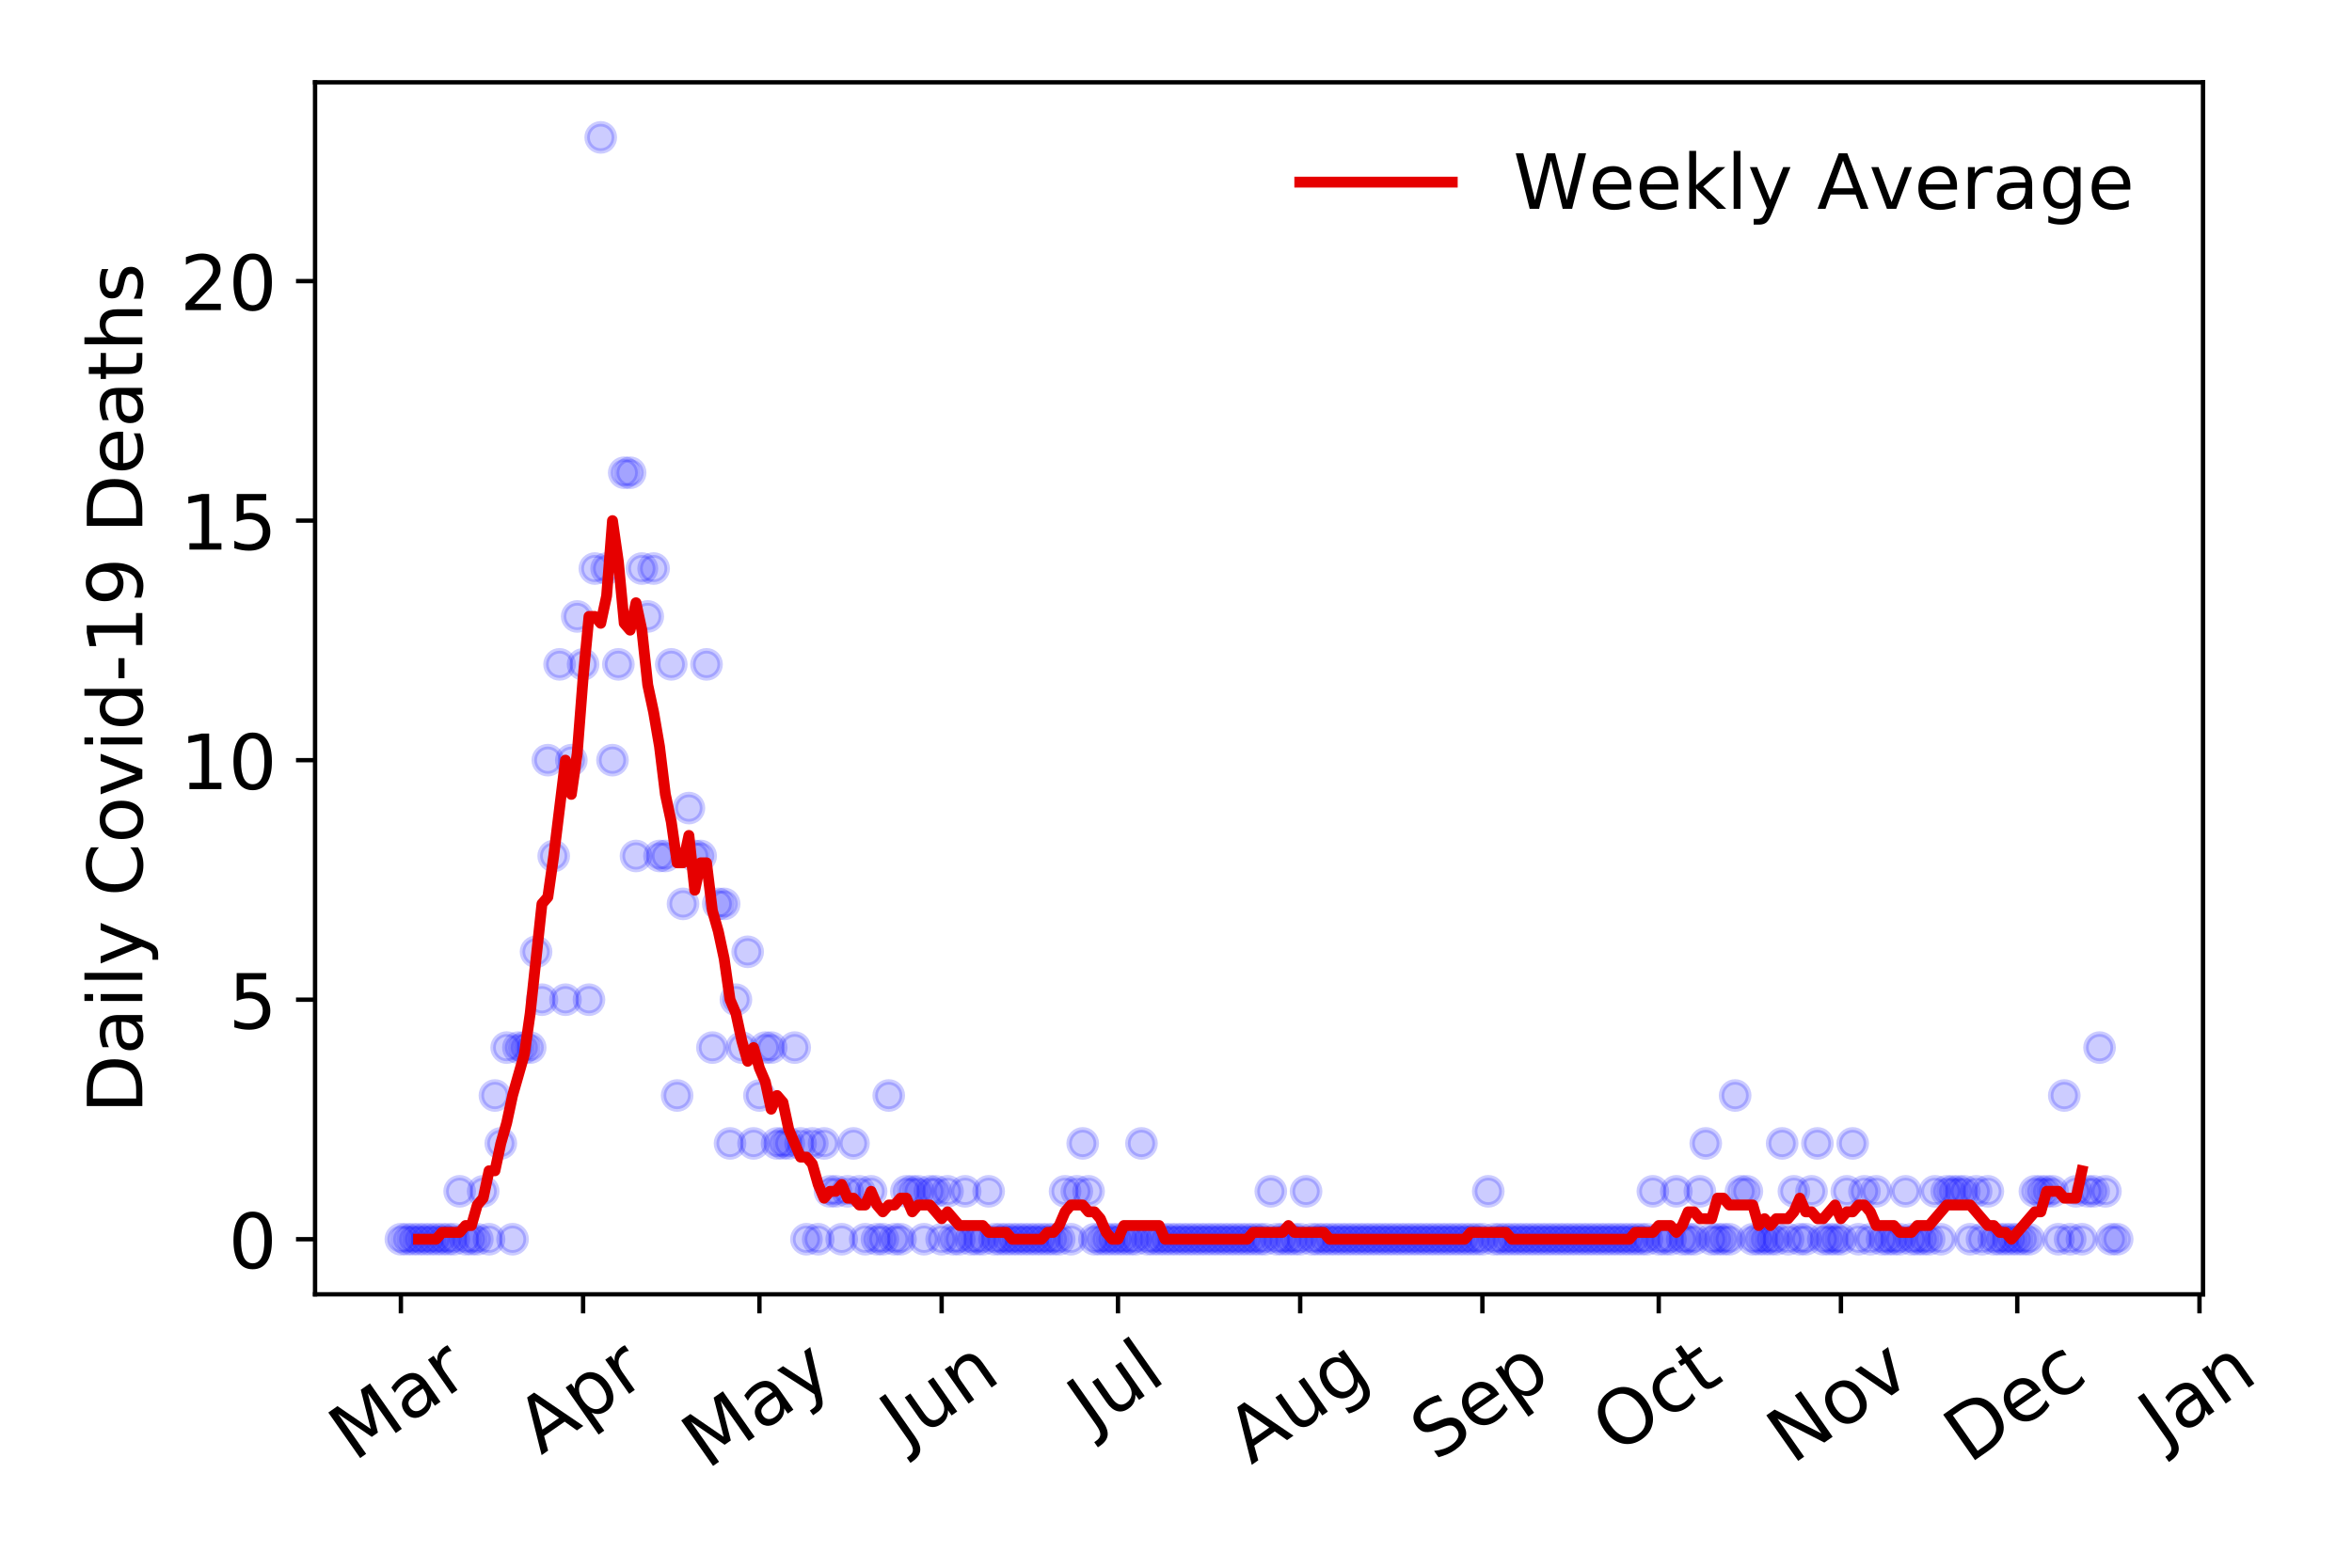<?xml version="1.0" encoding="utf-8" standalone="no"?>
<!DOCTYPE svg PUBLIC "-//W3C//DTD SVG 1.1//EN"
  "http://www.w3.org/Graphics/SVG/1.1/DTD/svg11.dtd">
<!-- Created with matplotlib (https://matplotlib.org/) -->
<svg height="288pt" version="1.1" viewBox="0 0 432 288" width="432pt" xmlns="http://www.w3.org/2000/svg" xmlns:xlink="http://www.w3.org/1999/xlink">
 <defs>
  <style type="text/css">
*{stroke-linecap:butt;stroke-linejoin:round;}
  </style>
 </defs>
 <g id="figure_1">
  <g id="patch_1">
   <path d="M 0 288 
L 432 288 
L 432 0 
L 0 0 
z
" style="fill:#ffffff;"/>
  </g>
  <g id="axes_1">
   <g id="patch_2">
    <path d="M 57.87 237.778 
L 404.633 237.778 
L 404.633 15.12 
L 57.87 15.12 
z
" style="fill:#ffffff;"/>
   </g>
   <g id="matplotlib.axis_1">
    <g id="xtick_1">
     <g id="line2d_1">
      <defs>
       <path d="M 0 0 
L 0 3.5 
" id="md5ff4a4e1d" style="stroke:#000000;stroke-width:0.8;"/>
      </defs>
      <g>
       <use style="stroke:#000000;stroke-width:0.8;" x="73.632" xlink:href="#md5ff4a4e1d" y="237.778"/>
      </g>
     </g>
     <g id="text_1">
      <!-- Mar -->
      <defs>
       <path d="M 9.812 72.906 
L 24.516 72.906 
L 43.109 23.297 
L 61.812 72.906 
L 76.516 72.906 
L 76.516 0 
L 66.891 0 
L 66.891 64.016 
L 48.094 14.016 
L 38.188 14.016 
L 19.391 64.016 
L 19.391 0 
L 9.812 0 
z
" id="DejaVuSans-77"/>
       <path d="M 34.281 27.484 
Q 23.391 27.484 19.188 25 
Q 14.984 22.516 14.984 16.5 
Q 14.984 11.719 18.141 8.906 
Q 21.297 6.109 26.703 6.109 
Q 34.188 6.109 38.703 11.406 
Q 43.219 16.703 43.219 25.484 
L 43.219 27.484 
z
M 52.203 31.203 
L 52.203 0 
L 43.219 0 
L 43.219 8.297 
Q 40.141 3.328 35.547 0.953 
Q 30.953 -1.422 24.312 -1.422 
Q 15.922 -1.422 10.953 3.297 
Q 6 8.016 6 15.922 
Q 6 25.141 12.172 29.828 
Q 18.359 34.516 30.609 34.516 
L 43.219 34.516 
L 43.219 35.406 
Q 43.219 41.609 39.141 45 
Q 35.062 48.391 27.688 48.391 
Q 23 48.391 18.547 47.266 
Q 14.109 46.141 10.016 43.891 
L 10.016 52.203 
Q 14.938 54.109 19.578 55.047 
Q 24.219 56 28.609 56 
Q 40.484 56 46.344 49.844 
Q 52.203 43.703 52.203 31.203 
z
" id="DejaVuSans-97"/>
       <path d="M 41.109 46.297 
Q 39.594 47.172 37.812 47.578 
Q 36.031 48 33.891 48 
Q 26.266 48 22.188 43.047 
Q 18.109 38.094 18.109 28.812 
L 18.109 0 
L 9.078 0 
L 9.078 54.688 
L 18.109 54.688 
L 18.109 46.188 
Q 20.953 51.172 25.484 53.578 
Q 30.031 56 36.531 56 
Q 37.453 56 38.578 55.875 
Q 39.703 55.766 41.062 55.516 
z
" id="DejaVuSans-114"/>
      </defs>
      <g transform="translate(65.029 268.643)rotate(-35)scale(0.14 -0.14)">
       <use xlink:href="#DejaVuSans-77"/>
       <use x="86.279" xlink:href="#DejaVuSans-97"/>
       <use x="147.559" xlink:href="#DejaVuSans-114"/>
      </g>
     </g>
    </g>
    <g id="xtick_2">
     <g id="line2d_2">
      <g>
       <use style="stroke:#000000;stroke-width:0.8;" x="107.099" xlink:href="#md5ff4a4e1d" y="237.778"/>
      </g>
     </g>
     <g id="text_2">
      <!-- Apr -->
      <defs>
       <path d="M 34.188 63.188 
L 20.797 26.906 
L 47.609 26.906 
z
M 28.609 72.906 
L 39.797 72.906 
L 67.578 0 
L 57.328 0 
L 50.688 18.703 
L 17.828 18.703 
L 11.188 0 
L 0.781 0 
z
" id="DejaVuSans-65"/>
       <path d="M 18.109 8.203 
L 18.109 -20.797 
L 9.078 -20.797 
L 9.078 54.688 
L 18.109 54.688 
L 18.109 46.391 
Q 20.953 51.266 25.266 53.625 
Q 29.594 56 35.594 56 
Q 45.562 56 51.781 48.094 
Q 58.016 40.188 58.016 27.297 
Q 58.016 14.406 51.781 6.484 
Q 45.562 -1.422 35.594 -1.422 
Q 29.594 -1.422 25.266 0.953 
Q 20.953 3.328 18.109 8.203 
z
M 48.688 27.297 
Q 48.688 37.203 44.609 42.844 
Q 40.531 48.484 33.406 48.484 
Q 26.266 48.484 22.188 42.844 
Q 18.109 37.203 18.109 27.297 
Q 18.109 17.391 22.188 11.75 
Q 26.266 6.109 33.406 6.109 
Q 40.531 6.109 44.609 11.75 
Q 48.688 17.391 48.688 27.297 
z
" id="DejaVuSans-112"/>
      </defs>
      <g transform="translate(99.395 267.384)rotate(-35)scale(0.14 -0.14)">
       <use xlink:href="#DejaVuSans-65"/>
       <use x="68.408" xlink:href="#DejaVuSans-112"/>
       <use x="131.885" xlink:href="#DejaVuSans-114"/>
      </g>
     </g>
    </g>
    <g id="xtick_3">
     <g id="line2d_3">
      <g>
       <use style="stroke:#000000;stroke-width:0.8;" x="139.487" xlink:href="#md5ff4a4e1d" y="237.778"/>
      </g>
     </g>
     <g id="text_3">
      <!-- May -->
      <defs>
       <path d="M 32.172 -5.078 
Q 28.375 -14.844 24.75 -17.812 
Q 21.141 -20.797 15.094 -20.797 
L 7.906 -20.797 
L 7.906 -13.281 
L 13.188 -13.281 
Q 16.891 -13.281 18.938 -11.516 
Q 21 -9.766 23.484 -3.219 
L 25.094 0.875 
L 2.984 54.688 
L 12.5 54.688 
L 29.594 11.922 
L 46.688 54.688 
L 56.203 54.688 
z
" id="DejaVuSans-121"/>
      </defs>
      <g transform="translate(129.847 270.094)rotate(-35)scale(0.14 -0.14)">
       <use xlink:href="#DejaVuSans-77"/>
       <use x="86.279" xlink:href="#DejaVuSans-97"/>
       <use x="147.559" xlink:href="#DejaVuSans-121"/>
      </g>
     </g>
    </g>
    <g id="xtick_4">
     <g id="line2d_4">
      <g>
       <use style="stroke:#000000;stroke-width:0.8;" x="172.954" xlink:href="#md5ff4a4e1d" y="237.778"/>
      </g>
     </g>
     <g id="text_4">
      <!-- Jun -->
      <defs>
       <path d="M 9.812 72.906 
L 19.672 72.906 
L 19.672 5.078 
Q 19.672 -8.109 14.672 -14.062 
Q 9.672 -20.016 -1.422 -20.016 
L -5.172 -20.016 
L -5.172 -11.719 
L -2.094 -11.719 
Q 4.438 -11.719 7.125 -8.047 
Q 9.812 -4.391 9.812 5.078 
z
" id="DejaVuSans-74"/>
       <path d="M 8.5 21.578 
L 8.5 54.688 
L 17.484 54.688 
L 17.484 21.922 
Q 17.484 14.156 20.5 10.266 
Q 23.531 6.391 29.594 6.391 
Q 36.859 6.391 41.078 11.031 
Q 45.312 15.672 45.312 23.688 
L 45.312 54.688 
L 54.297 54.688 
L 54.297 0 
L 45.312 0 
L 45.312 8.406 
Q 42.047 3.422 37.719 1 
Q 33.406 -1.422 27.688 -1.422 
Q 18.266 -1.422 13.375 4.438 
Q 8.5 10.297 8.5 21.578 
z
M 31.109 56 
z
" id="DejaVuSans-117"/>
       <path d="M 54.891 33.016 
L 54.891 0 
L 45.906 0 
L 45.906 32.719 
Q 45.906 40.484 42.875 44.328 
Q 39.844 48.188 33.797 48.188 
Q 26.516 48.188 22.312 43.547 
Q 18.109 38.922 18.109 30.906 
L 18.109 0 
L 9.078 0 
L 9.078 54.688 
L 18.109 54.688 
L 18.109 46.188 
Q 21.344 51.125 25.703 53.562 
Q 30.078 56 35.797 56 
Q 45.219 56 50.047 50.172 
Q 54.891 44.344 54.891 33.016 
z
" id="DejaVuSans-110"/>
      </defs>
      <g transform="translate(166.21 266.039)rotate(-35)scale(0.14 -0.14)">
       <use xlink:href="#DejaVuSans-74"/>
       <use x="29.492" xlink:href="#DejaVuSans-117"/>
       <use x="92.871" xlink:href="#DejaVuSans-110"/>
      </g>
     </g>
    </g>
    <g id="xtick_5">
     <g id="line2d_5">
      <g>
       <use style="stroke:#000000;stroke-width:0.8;" x="205.342" xlink:href="#md5ff4a4e1d" y="237.778"/>
      </g>
     </g>
     <g id="text_5">
      <!-- Jul -->
      <defs>
       <path d="M 9.422 75.984 
L 18.406 75.984 
L 18.406 0 
L 9.422 0 
z
" id="DejaVuSans-108"/>
      </defs>
      <g transform="translate(200.639 263.181)rotate(-35)scale(0.14 -0.14)">
       <use xlink:href="#DejaVuSans-74"/>
       <use x="29.492" xlink:href="#DejaVuSans-117"/>
       <use x="92.871" xlink:href="#DejaVuSans-108"/>
      </g>
     </g>
    </g>
    <g id="xtick_6">
     <g id="line2d_6">
      <g>
       <use style="stroke:#000000;stroke-width:0.8;" x="238.809" xlink:href="#md5ff4a4e1d" y="237.778"/>
      </g>
     </g>
     <g id="text_6">
      <!-- Aug -->
      <defs>
       <path d="M 45.406 27.984 
Q 45.406 37.75 41.375 43.109 
Q 37.359 48.484 30.078 48.484 
Q 22.859 48.484 18.828 43.109 
Q 14.797 37.75 14.797 27.984 
Q 14.797 18.266 18.828 12.891 
Q 22.859 7.516 30.078 7.516 
Q 37.359 7.516 41.375 12.891 
Q 45.406 18.266 45.406 27.984 
z
M 54.391 6.781 
Q 54.391 -7.172 48.188 -13.984 
Q 42 -20.797 29.203 -20.797 
Q 24.469 -20.797 20.266 -20.094 
Q 16.062 -19.391 12.109 -17.922 
L 12.109 -9.188 
Q 16.062 -11.328 19.922 -12.344 
Q 23.781 -13.375 27.781 -13.375 
Q 36.625 -13.375 41.016 -8.766 
Q 45.406 -4.156 45.406 5.172 
L 45.406 9.625 
Q 42.625 4.781 38.281 2.391 
Q 33.938 0 27.875 0 
Q 17.828 0 11.672 7.656 
Q 5.516 15.328 5.516 27.984 
Q 5.516 40.672 11.672 48.328 
Q 17.828 56 27.875 56 
Q 33.938 56 38.281 53.609 
Q 42.625 51.219 45.406 46.391 
L 45.406 54.688 
L 54.391 54.688 
z
" id="DejaVuSans-103"/>
      </defs>
      <g transform="translate(229.828 269.172)rotate(-35)scale(0.14 -0.14)">
       <use xlink:href="#DejaVuSans-65"/>
       <use x="68.408" xlink:href="#DejaVuSans-117"/>
       <use x="131.787" xlink:href="#DejaVuSans-103"/>
      </g>
     </g>
    </g>
    <g id="xtick_7">
     <g id="line2d_7">
      <g>
       <use style="stroke:#000000;stroke-width:0.8;" x="272.276" xlink:href="#md5ff4a4e1d" y="237.778"/>
      </g>
     </g>
     <g id="text_7">
      <!-- Sep -->
      <defs>
       <path d="M 53.516 70.516 
L 53.516 60.891 
Q 47.906 63.578 42.922 64.891 
Q 37.938 66.219 33.297 66.219 
Q 25.25 66.219 20.875 63.094 
Q 16.5 59.969 16.5 54.203 
Q 16.5 49.359 19.406 46.891 
Q 22.312 44.438 30.422 42.922 
L 36.375 41.703 
Q 47.406 39.594 52.656 34.297 
Q 57.906 29 57.906 20.125 
Q 57.906 9.516 50.797 4.047 
Q 43.703 -1.422 29.984 -1.422 
Q 24.812 -1.422 18.969 -0.25 
Q 13.141 0.922 6.891 3.219 
L 6.891 13.375 
Q 12.891 10.016 18.656 8.297 
Q 24.422 6.594 29.984 6.594 
Q 38.422 6.594 43.016 9.906 
Q 47.609 13.234 47.609 19.391 
Q 47.609 24.75 44.312 27.781 
Q 41.016 30.812 33.5 32.328 
L 27.484 33.5 
Q 16.453 35.688 11.516 40.375 
Q 6.594 45.062 6.594 53.422 
Q 6.594 63.094 13.406 68.656 
Q 20.219 74.219 32.172 74.219 
Q 37.312 74.219 42.625 73.281 
Q 47.953 72.359 53.516 70.516 
z
" id="DejaVuSans-83"/>
       <path d="M 56.203 29.594 
L 56.203 25.203 
L 14.891 25.203 
Q 15.484 15.922 20.484 11.062 
Q 25.484 6.203 34.422 6.203 
Q 39.594 6.203 44.453 7.469 
Q 49.312 8.734 54.109 11.281 
L 54.109 2.781 
Q 49.266 0.734 44.188 -0.344 
Q 39.109 -1.422 33.891 -1.422 
Q 20.797 -1.422 13.156 6.188 
Q 5.516 13.812 5.516 26.812 
Q 5.516 40.234 12.766 48.109 
Q 20.016 56 32.328 56 
Q 43.359 56 49.781 48.891 
Q 56.203 41.797 56.203 29.594 
z
M 47.219 32.234 
Q 47.125 39.594 43.094 43.984 
Q 39.062 48.391 32.422 48.391 
Q 24.906 48.391 20.391 44.141 
Q 15.875 39.891 15.188 32.172 
z
" id="DejaVuSans-101"/>
      </defs>
      <g transform="translate(263.683 268.629)rotate(-35)scale(0.14 -0.14)">
       <use xlink:href="#DejaVuSans-83"/>
       <use x="63.477" xlink:href="#DejaVuSans-101"/>
       <use x="125" xlink:href="#DejaVuSans-112"/>
      </g>
     </g>
    </g>
    <g id="xtick_8">
     <g id="line2d_8">
      <g>
       <use style="stroke:#000000;stroke-width:0.8;" x="304.664" xlink:href="#md5ff4a4e1d" y="237.778"/>
      </g>
     </g>
     <g id="text_8">
      <!-- Oct -->
      <defs>
       <path d="M 39.406 66.219 
Q 28.656 66.219 22.328 58.203 
Q 16.016 50.203 16.016 36.375 
Q 16.016 22.609 22.328 14.594 
Q 28.656 6.594 39.406 6.594 
Q 50.141 6.594 56.422 14.594 
Q 62.703 22.609 62.703 36.375 
Q 62.703 50.203 56.422 58.203 
Q 50.141 66.219 39.406 66.219 
z
M 39.406 74.219 
Q 54.734 74.219 63.906 63.938 
Q 73.094 53.656 73.094 36.375 
Q 73.094 19.141 63.906 8.859 
Q 54.734 -1.422 39.406 -1.422 
Q 24.031 -1.422 14.812 8.828 
Q 5.609 19.094 5.609 36.375 
Q 5.609 53.656 14.812 63.938 
Q 24.031 74.219 39.406 74.219 
z
" id="DejaVuSans-79"/>
       <path d="M 48.781 52.594 
L 48.781 44.188 
Q 44.969 46.297 41.141 47.344 
Q 37.312 48.391 33.406 48.391 
Q 24.656 48.391 19.812 42.844 
Q 14.984 37.312 14.984 27.297 
Q 14.984 17.281 19.812 11.734 
Q 24.656 6.203 33.406 6.203 
Q 37.312 6.203 41.141 7.25 
Q 44.969 8.297 48.781 10.406 
L 48.781 2.094 
Q 45.016 0.344 40.984 -0.531 
Q 36.969 -1.422 32.422 -1.422 
Q 20.062 -1.422 12.781 6.344 
Q 5.516 14.109 5.516 27.297 
Q 5.516 40.672 12.859 48.328 
Q 20.219 56 33.016 56 
Q 37.156 56 41.109 55.141 
Q 45.062 54.297 48.781 52.594 
z
" id="DejaVuSans-99"/>
       <path d="M 18.312 70.219 
L 18.312 54.688 
L 36.812 54.688 
L 36.812 47.703 
L 18.312 47.703 
L 18.312 18.016 
Q 18.312 11.328 20.141 9.422 
Q 21.969 7.516 27.594 7.516 
L 36.812 7.516 
L 36.812 0 
L 27.594 0 
Q 17.188 0 13.234 3.875 
Q 9.281 7.766 9.281 18.016 
L 9.281 47.703 
L 2.688 47.703 
L 2.688 54.688 
L 9.281 54.688 
L 9.281 70.219 
z
" id="DejaVuSans-116"/>
      </defs>
      <g transform="translate(296.965 267.377)rotate(-35)scale(0.14 -0.14)">
       <use xlink:href="#DejaVuSans-79"/>
       <use x="78.711" xlink:href="#DejaVuSans-99"/>
       <use x="133.691" xlink:href="#DejaVuSans-116"/>
      </g>
     </g>
    </g>
    <g id="xtick_9">
     <g id="line2d_9">
      <g>
       <use style="stroke:#000000;stroke-width:0.8;" x="338.131" xlink:href="#md5ff4a4e1d" y="237.778"/>
      </g>
     </g>
     <g id="text_9">
      <!-- Nov -->
      <defs>
       <path d="M 9.812 72.906 
L 23.094 72.906 
L 55.422 11.922 
L 55.422 72.906 
L 64.984 72.906 
L 64.984 0 
L 51.703 0 
L 19.391 60.984 
L 19.391 0 
L 9.812 0 
z
" id="DejaVuSans-78"/>
       <path d="M 30.609 48.391 
Q 23.391 48.391 19.188 42.75 
Q 14.984 37.109 14.984 27.297 
Q 14.984 17.484 19.156 11.844 
Q 23.344 6.203 30.609 6.203 
Q 37.797 6.203 41.984 11.859 
Q 46.188 17.531 46.188 27.297 
Q 46.188 37.016 41.984 42.703 
Q 37.797 48.391 30.609 48.391 
z
M 30.609 56 
Q 42.328 56 49.016 48.375 
Q 55.719 40.766 55.719 27.297 
Q 55.719 13.875 49.016 6.219 
Q 42.328 -1.422 30.609 -1.422 
Q 18.844 -1.422 12.172 6.219 
Q 5.516 13.875 5.516 27.297 
Q 5.516 40.766 12.172 48.375 
Q 18.844 56 30.609 56 
z
" id="DejaVuSans-111"/>
       <path d="M 2.984 54.688 
L 12.5 54.688 
L 29.594 8.797 
L 46.688 54.688 
L 56.203 54.688 
L 35.688 0 
L 23.484 0 
z
" id="DejaVuSans-118"/>
      </defs>
      <g transform="translate(329.154 269.166)rotate(-35)scale(0.14 -0.14)">
       <use xlink:href="#DejaVuSans-78"/>
       <use x="74.805" xlink:href="#DejaVuSans-111"/>
       <use x="135.986" xlink:href="#DejaVuSans-118"/>
      </g>
     </g>
    </g>
    <g id="xtick_10">
     <g id="line2d_10">
      <g>
       <use style="stroke:#000000;stroke-width:0.8;" x="370.518" xlink:href="#md5ff4a4e1d" y="237.778"/>
      </g>
     </g>
     <g id="text_10">
      <!-- Dec -->
      <defs>
       <path d="M 19.672 64.797 
L 19.672 8.109 
L 31.594 8.109 
Q 46.688 8.109 53.688 14.938 
Q 60.688 21.781 60.688 36.531 
Q 60.688 51.172 53.688 57.984 
Q 46.688 64.797 31.594 64.797 
z
M 9.812 72.906 
L 30.078 72.906 
Q 51.266 72.906 61.172 64.094 
Q 71.094 55.281 71.094 36.531 
Q 71.094 17.672 61.125 8.828 
Q 51.172 0 30.078 0 
L 9.812 0 
z
" id="DejaVuSans-68"/>
      </defs>
      <g transform="translate(361.638 269.032)rotate(-35)scale(0.14 -0.14)">
       <use xlink:href="#DejaVuSans-68"/>
       <use x="77.002" xlink:href="#DejaVuSans-101"/>
       <use x="138.525" xlink:href="#DejaVuSans-99"/>
      </g>
     </g>
    </g>
    <g id="xtick_11">
     <g id="line2d_11">
      <g>
       <use style="stroke:#000000;stroke-width:0.8;" x="403.986" xlink:href="#md5ff4a4e1d" y="237.778"/>
      </g>
     </g>
     <g id="text_11">
      <!-- Jan -->
      <g transform="translate(397.362 265.871)rotate(-35)scale(0.14 -0.14)">
       <use xlink:href="#DejaVuSans-74"/>
       <use x="29.492" xlink:href="#DejaVuSans-97"/>
       <use x="90.771" xlink:href="#DejaVuSans-110"/>
      </g>
     </g>
    </g>
   </g>
   <g id="matplotlib.axis_2">
    <g id="ytick_1">
     <g id="line2d_12">
      <defs>
       <path d="M 0 0 
L -3.5 0 
" id="m0c3d73fe1e" style="stroke:#000000;stroke-width:0.8;"/>
      </defs>
      <g>
       <use style="stroke:#000000;stroke-width:0.8;" x="57.87" xlink:href="#m0c3d73fe1e" y="227.657"/>
      </g>
     </g>
     <g id="text_12">
      <!-- 0 -->
      <defs>
       <path d="M 31.781 66.406 
Q 24.172 66.406 20.328 58.906 
Q 16.5 51.422 16.5 36.375 
Q 16.5 21.391 20.328 13.891 
Q 24.172 6.391 31.781 6.391 
Q 39.453 6.391 43.281 13.891 
Q 47.125 21.391 47.125 36.375 
Q 47.125 51.422 43.281 58.906 
Q 39.453 66.406 31.781 66.406 
z
M 31.781 74.219 
Q 44.047 74.219 50.516 64.516 
Q 56.984 54.828 56.984 36.375 
Q 56.984 17.969 50.516 8.266 
Q 44.047 -1.422 31.781 -1.422 
Q 19.531 -1.422 13.062 8.266 
Q 6.594 17.969 6.594 36.375 
Q 6.594 54.828 13.062 64.516 
Q 19.531 74.219 31.781 74.219 
z
" id="DejaVuSans-48"/>
      </defs>
      <g transform="translate(41.962 232.976)scale(0.14 -0.14)">
       <use xlink:href="#DejaVuSans-48"/>
      </g>
     </g>
    </g>
    <g id="ytick_2">
     <g id="line2d_13">
      <g>
       <use style="stroke:#000000;stroke-width:0.8;" x="57.87" xlink:href="#m0c3d73fe1e" y="183.654"/>
      </g>
     </g>
     <g id="text_13">
      <!-- 5 -->
      <defs>
       <path d="M 10.797 72.906 
L 49.516 72.906 
L 49.516 64.594 
L 19.828 64.594 
L 19.828 46.734 
Q 21.969 47.469 24.109 47.828 
Q 26.266 48.188 28.422 48.188 
Q 40.625 48.188 47.75 41.5 
Q 54.891 34.812 54.891 23.391 
Q 54.891 11.625 47.562 5.094 
Q 40.234 -1.422 26.906 -1.422 
Q 22.312 -1.422 17.547 -0.641 
Q 12.797 0.141 7.719 1.703 
L 7.719 11.625 
Q 12.109 9.234 16.797 8.062 
Q 21.484 6.891 26.703 6.891 
Q 35.156 6.891 40.078 11.328 
Q 45.016 15.766 45.016 23.391 
Q 45.016 31 40.078 35.438 
Q 35.156 39.891 26.703 39.891 
Q 22.75 39.891 18.812 39.016 
Q 14.891 38.141 10.797 36.281 
z
" id="DejaVuSans-53"/>
      </defs>
      <g transform="translate(41.962 188.973)scale(0.14 -0.14)">
       <use xlink:href="#DejaVuSans-53"/>
      </g>
     </g>
    </g>
    <g id="ytick_3">
     <g id="line2d_14">
      <g>
       <use style="stroke:#000000;stroke-width:0.8;" x="57.87" xlink:href="#m0c3d73fe1e" y="139.65"/>
      </g>
     </g>
     <g id="text_14">
      <!-- 10 -->
      <defs>
       <path d="M 12.406 8.297 
L 28.516 8.297 
L 28.516 63.922 
L 10.984 60.406 
L 10.984 69.391 
L 28.422 72.906 
L 38.281 72.906 
L 38.281 8.297 
L 54.391 8.297 
L 54.391 0 
L 12.406 0 
z
" id="DejaVuSans-49"/>
      </defs>
      <g transform="translate(33.055 144.969)scale(0.14 -0.14)">
       <use xlink:href="#DejaVuSans-49"/>
       <use x="63.623" xlink:href="#DejaVuSans-48"/>
      </g>
     </g>
    </g>
    <g id="ytick_4">
     <g id="line2d_15">
      <g>
       <use style="stroke:#000000;stroke-width:0.8;" x="57.87" xlink:href="#m0c3d73fe1e" y="95.647"/>
      </g>
     </g>
     <g id="text_15">
      <!-- 15 -->
      <g transform="translate(33.055 100.965)scale(0.14 -0.14)">
       <use xlink:href="#DejaVuSans-49"/>
       <use x="63.623" xlink:href="#DejaVuSans-53"/>
      </g>
     </g>
    </g>
    <g id="ytick_5">
     <g id="line2d_16">
      <g>
       <use style="stroke:#000000;stroke-width:0.8;" x="57.87" xlink:href="#m0c3d73fe1e" y="51.643"/>
      </g>
     </g>
     <g id="text_16">
      <!-- 20 -->
      <defs>
       <path d="M 19.188 8.297 
L 53.609 8.297 
L 53.609 0 
L 7.328 0 
L 7.328 8.297 
Q 12.938 14.109 22.625 23.891 
Q 32.328 33.688 34.812 36.531 
Q 39.547 41.844 41.422 45.531 
Q 43.312 49.219 43.312 52.781 
Q 43.312 58.594 39.234 62.25 
Q 35.156 65.922 28.609 65.922 
Q 23.969 65.922 18.812 64.312 
Q 13.672 62.703 7.812 59.422 
L 7.812 69.391 
Q 13.766 71.781 18.938 73 
Q 24.125 74.219 28.422 74.219 
Q 39.75 74.219 46.484 68.547 
Q 53.219 62.891 53.219 53.422 
Q 53.219 48.922 51.531 44.891 
Q 49.859 40.875 45.406 35.406 
Q 44.188 33.984 37.641 27.219 
Q 31.109 20.453 19.188 8.297 
z
" id="DejaVuSans-50"/>
      </defs>
      <g transform="translate(33.055 56.962)scale(0.14 -0.14)">
       <use xlink:href="#DejaVuSans-50"/>
       <use x="63.623" xlink:href="#DejaVuSans-48"/>
      </g>
     </g>
    </g>
    <g id="text_17">
     <!-- Daily Covid-19 Deaths -->
     <defs>
      <path d="M 9.422 54.688 
L 18.406 54.688 
L 18.406 0 
L 9.422 0 
z
M 9.422 75.984 
L 18.406 75.984 
L 18.406 64.594 
L 9.422 64.594 
z
" id="DejaVuSans-105"/>
      <path id="DejaVuSans-32"/>
      <path d="M 64.406 67.281 
L 64.406 56.891 
Q 59.422 61.531 53.781 63.812 
Q 48.141 66.109 41.797 66.109 
Q 29.297 66.109 22.656 58.469 
Q 16.016 50.828 16.016 36.375 
Q 16.016 21.969 22.656 14.328 
Q 29.297 6.688 41.797 6.688 
Q 48.141 6.688 53.781 8.984 
Q 59.422 11.281 64.406 15.922 
L 64.406 5.609 
Q 59.234 2.094 53.438 0.328 
Q 47.656 -1.422 41.219 -1.422 
Q 24.656 -1.422 15.125 8.703 
Q 5.609 18.844 5.609 36.375 
Q 5.609 53.953 15.125 64.078 
Q 24.656 74.219 41.219 74.219 
Q 47.75 74.219 53.531 72.484 
Q 59.328 70.75 64.406 67.281 
z
" id="DejaVuSans-67"/>
      <path d="M 45.406 46.391 
L 45.406 75.984 
L 54.391 75.984 
L 54.391 0 
L 45.406 0 
L 45.406 8.203 
Q 42.578 3.328 38.25 0.953 
Q 33.938 -1.422 27.875 -1.422 
Q 17.969 -1.422 11.734 6.484 
Q 5.516 14.406 5.516 27.297 
Q 5.516 40.188 11.734 48.094 
Q 17.969 56 27.875 56 
Q 33.938 56 38.25 53.625 
Q 42.578 51.266 45.406 46.391 
z
M 14.797 27.297 
Q 14.797 17.391 18.875 11.75 
Q 22.953 6.109 30.078 6.109 
Q 37.203 6.109 41.297 11.75 
Q 45.406 17.391 45.406 27.297 
Q 45.406 37.203 41.297 42.844 
Q 37.203 48.484 30.078 48.484 
Q 22.953 48.484 18.875 42.844 
Q 14.797 37.203 14.797 27.297 
z
" id="DejaVuSans-100"/>
      <path d="M 4.891 31.391 
L 31.203 31.391 
L 31.203 23.391 
L 4.891 23.391 
z
" id="DejaVuSans-45"/>
      <path d="M 10.984 1.516 
L 10.984 10.5 
Q 14.703 8.734 18.5 7.812 
Q 22.312 6.891 25.984 6.891 
Q 35.75 6.891 40.891 13.453 
Q 46.047 20.016 46.781 33.406 
Q 43.953 29.203 39.594 26.953 
Q 35.25 24.703 29.984 24.703 
Q 19.047 24.703 12.672 31.312 
Q 6.297 37.938 6.297 49.422 
Q 6.297 60.641 12.938 67.422 
Q 19.578 74.219 30.609 74.219 
Q 43.266 74.219 49.922 64.516 
Q 56.594 54.828 56.594 36.375 
Q 56.594 19.141 48.406 8.859 
Q 40.234 -1.422 26.422 -1.422 
Q 22.703 -1.422 18.891 -0.688 
Q 15.094 0.047 10.984 1.516 
z
M 30.609 32.422 
Q 37.25 32.422 41.125 36.953 
Q 45.016 41.5 45.016 49.422 
Q 45.016 57.281 41.125 61.844 
Q 37.25 66.406 30.609 66.406 
Q 23.969 66.406 20.094 61.844 
Q 16.219 57.281 16.219 49.422 
Q 16.219 41.5 20.094 36.953 
Q 23.969 32.422 30.609 32.422 
z
" id="DejaVuSans-57"/>
      <path d="M 54.891 33.016 
L 54.891 0 
L 45.906 0 
L 45.906 32.719 
Q 45.906 40.484 42.875 44.328 
Q 39.844 48.188 33.797 48.188 
Q 26.516 48.188 22.312 43.547 
Q 18.109 38.922 18.109 30.906 
L 18.109 0 
L 9.078 0 
L 9.078 75.984 
L 18.109 75.984 
L 18.109 46.188 
Q 21.344 51.125 25.703 53.562 
Q 30.078 56 35.797 56 
Q 45.219 56 50.047 50.172 
Q 54.891 44.344 54.891 33.016 
z
" id="DejaVuSans-104"/>
      <path d="M 44.281 53.078 
L 44.281 44.578 
Q 40.484 46.531 36.375 47.5 
Q 32.281 48.484 27.875 48.484 
Q 21.188 48.484 17.844 46.438 
Q 14.5 44.391 14.5 40.281 
Q 14.5 37.156 16.891 35.375 
Q 19.281 33.594 26.516 31.984 
L 29.594 31.297 
Q 39.156 29.25 43.188 25.516 
Q 47.219 21.781 47.219 15.094 
Q 47.219 7.469 41.188 3.016 
Q 35.156 -1.422 24.609 -1.422 
Q 20.219 -1.422 15.453 -0.562 
Q 10.688 0.297 5.422 2 
L 5.422 11.281 
Q 10.406 8.688 15.234 7.391 
Q 20.062 6.109 24.812 6.109 
Q 31.156 6.109 34.562 8.281 
Q 37.984 10.453 37.984 14.406 
Q 37.984 18.062 35.516 20.016 
Q 33.062 21.969 24.703 23.781 
L 21.578 24.516 
Q 13.234 26.266 9.516 29.906 
Q 5.812 33.547 5.812 39.891 
Q 5.812 47.609 11.281 51.797 
Q 16.75 56 26.812 56 
Q 31.781 56 36.172 55.266 
Q 40.578 54.547 44.281 53.078 
z
" id="DejaVuSans-115"/>
     </defs>
     <g transform="translate(26.143 204.56)rotate(-90)scale(0.14 -0.14)">
      <use xlink:href="#DejaVuSans-68"/>
      <use x="77.002" xlink:href="#DejaVuSans-97"/>
      <use x="138.281" xlink:href="#DejaVuSans-105"/>
      <use x="166.064" xlink:href="#DejaVuSans-108"/>
      <use x="193.848" xlink:href="#DejaVuSans-121"/>
      <use x="253.027" xlink:href="#DejaVuSans-32"/>
      <use x="284.814" xlink:href="#DejaVuSans-67"/>
      <use x="354.639" xlink:href="#DejaVuSans-111"/>
      <use x="415.82" xlink:href="#DejaVuSans-118"/>
      <use x="475" xlink:href="#DejaVuSans-105"/>
      <use x="502.783" xlink:href="#DejaVuSans-100"/>
      <use x="566.26" xlink:href="#DejaVuSans-45"/>
      <use x="602.344" xlink:href="#DejaVuSans-49"/>
      <use x="665.967" xlink:href="#DejaVuSans-57"/>
      <use x="729.59" xlink:href="#DejaVuSans-32"/>
      <use x="761.377" xlink:href="#DejaVuSans-68"/>
      <use x="838.379" xlink:href="#DejaVuSans-101"/>
      <use x="899.902" xlink:href="#DejaVuSans-97"/>
      <use x="961.182" xlink:href="#DejaVuSans-116"/>
      <use x="1000.391" xlink:href="#DejaVuSans-104"/>
      <use x="1063.77" xlink:href="#DejaVuSans-115"/>
     </g>
    </g>
   </g>
   <g id="line2d_17">
    <defs>
     <path d="M 0 2.5 
C 0.663 2.5 1.299 2.237 1.768 1.768 
C 2.237 1.299 2.5 0.663 2.5 0 
C 2.5 -0.663 2.237 -1.299 1.768 -1.768 
C 1.299 -2.237 0.663 -2.5 0 -2.5 
C -0.663 -2.5 -1.299 -2.237 -1.768 -1.768 
C -2.237 -1.299 -2.5 -0.663 -2.5 0 
C -2.5 0.663 -2.237 1.299 -1.768 1.768 
C -1.299 2.237 -0.663 2.5 0 2.5 
z
" id="m191d36a0d0" style="stroke:#0000ff;stroke-opacity:0.2;"/>
    </defs>
    <g clip-path="url(#p719c3e4f0e)">
     <use style="fill:#0000ff;fill-opacity:0.2;stroke:#0000ff;stroke-opacity:0.2;" x="73.632" xlink:href="#m191d36a0d0" y="227.657"/>
     <use style="fill:#0000ff;fill-opacity:0.2;stroke:#0000ff;stroke-opacity:0.2;" x="74.712" xlink:href="#m191d36a0d0" y="227.657"/>
     <use style="fill:#0000ff;fill-opacity:0.2;stroke:#0000ff;stroke-opacity:0.2;" x="75.791" xlink:href="#m191d36a0d0" y="227.657"/>
     <use style="fill:#0000ff;fill-opacity:0.2;stroke:#0000ff;stroke-opacity:0.2;" x="76.871" xlink:href="#m191d36a0d0" y="227.657"/>
     <use style="fill:#0000ff;fill-opacity:0.2;stroke:#0000ff;stroke-opacity:0.2;" x="77.95" xlink:href="#m191d36a0d0" y="227.657"/>
     <use style="fill:#0000ff;fill-opacity:0.2;stroke:#0000ff;stroke-opacity:0.2;" x="79.03" xlink:href="#m191d36a0d0" y="227.657"/>
     <use style="fill:#0000ff;fill-opacity:0.2;stroke:#0000ff;stroke-opacity:0.2;" x="80.109" xlink:href="#m191d36a0d0" y="227.657"/>
     <use style="fill:#0000ff;fill-opacity:0.2;stroke:#0000ff;stroke-opacity:0.2;" x="81.189" xlink:href="#m191d36a0d0" y="227.657"/>
     <use style="fill:#0000ff;fill-opacity:0.2;stroke:#0000ff;stroke-opacity:0.2;" x="82.269" xlink:href="#m191d36a0d0" y="227.657"/>
     <use style="fill:#0000ff;fill-opacity:0.2;stroke:#0000ff;stroke-opacity:0.2;" x="83.348" xlink:href="#m191d36a0d0" y="227.657"/>
     <use style="fill:#0000ff;fill-opacity:0.2;stroke:#0000ff;stroke-opacity:0.2;" x="84.428" xlink:href="#m191d36a0d0" y="218.857"/>
     <use style="fill:#0000ff;fill-opacity:0.2;stroke:#0000ff;stroke-opacity:0.2;" x="85.507" xlink:href="#m191d36a0d0" y="227.657"/>
     <use style="fill:#0000ff;fill-opacity:0.2;stroke:#0000ff;stroke-opacity:0.2;" x="86.587" xlink:href="#m191d36a0d0" y="227.657"/>
     <use style="fill:#0000ff;fill-opacity:0.2;stroke:#0000ff;stroke-opacity:0.2;" x="87.667" xlink:href="#m191d36a0d0" y="227.657"/>
     <use style="fill:#0000ff;fill-opacity:0.2;stroke:#0000ff;stroke-opacity:0.2;" x="88.746" xlink:href="#m191d36a0d0" y="218.857"/>
     <use style="fill:#0000ff;fill-opacity:0.2;stroke:#0000ff;stroke-opacity:0.2;" x="89.826" xlink:href="#m191d36a0d0" y="227.657"/>
     <use style="fill:#0000ff;fill-opacity:0.2;stroke:#0000ff;stroke-opacity:0.2;" x="90.905" xlink:href="#m191d36a0d0" y="201.255"/>
     <use style="fill:#0000ff;fill-opacity:0.2;stroke:#0000ff;stroke-opacity:0.2;" x="91.985" xlink:href="#m191d36a0d0" y="210.056"/>
     <use style="fill:#0000ff;fill-opacity:0.2;stroke:#0000ff;stroke-opacity:0.2;" x="93.065" xlink:href="#m191d36a0d0" y="192.454"/>
     <use style="fill:#0000ff;fill-opacity:0.2;stroke:#0000ff;stroke-opacity:0.2;" x="94.144" xlink:href="#m191d36a0d0" y="227.657"/>
     <use style="fill:#0000ff;fill-opacity:0.2;stroke:#0000ff;stroke-opacity:0.2;" x="95.224" xlink:href="#m191d36a0d0" y="192.454"/>
     <use style="fill:#0000ff;fill-opacity:0.2;stroke:#0000ff;stroke-opacity:0.2;" x="96.303" xlink:href="#m191d36a0d0" y="192.454"/>
     <use style="fill:#0000ff;fill-opacity:0.2;stroke:#0000ff;stroke-opacity:0.2;" x="97.383" xlink:href="#m191d36a0d0" y="192.454"/>
     <use style="fill:#0000ff;fill-opacity:0.2;stroke:#0000ff;stroke-opacity:0.2;" x="98.462" xlink:href="#m191d36a0d0" y="174.853"/>
     <use style="fill:#0000ff;fill-opacity:0.2;stroke:#0000ff;stroke-opacity:0.2;" x="99.542" xlink:href="#m191d36a0d0" y="183.654"/>
     <use style="fill:#0000ff;fill-opacity:0.2;stroke:#0000ff;stroke-opacity:0.2;" x="100.622" xlink:href="#m191d36a0d0" y="139.65"/>
     <use style="fill:#0000ff;fill-opacity:0.2;stroke:#0000ff;stroke-opacity:0.2;" x="101.701" xlink:href="#m191d36a0d0" y="157.252"/>
     <use style="fill:#0000ff;fill-opacity:0.2;stroke:#0000ff;stroke-opacity:0.2;" x="102.781" xlink:href="#m191d36a0d0" y="122.049"/>
     <use style="fill:#0000ff;fill-opacity:0.2;stroke:#0000ff;stroke-opacity:0.2;" x="103.86" xlink:href="#m191d36a0d0" y="183.654"/>
     <use style="fill:#0000ff;fill-opacity:0.2;stroke:#0000ff;stroke-opacity:0.2;" x="104.94" xlink:href="#m191d36a0d0" y="139.65"/>
     <use style="fill:#0000ff;fill-opacity:0.2;stroke:#0000ff;stroke-opacity:0.2;" x="106.02" xlink:href="#m191d36a0d0" y="113.248"/>
     <use style="fill:#0000ff;fill-opacity:0.2;stroke:#0000ff;stroke-opacity:0.2;" x="107.099" xlink:href="#m191d36a0d0" y="122.049"/>
     <use style="fill:#0000ff;fill-opacity:0.2;stroke:#0000ff;stroke-opacity:0.2;" x="108.179" xlink:href="#m191d36a0d0" y="183.654"/>
     <use style="fill:#0000ff;fill-opacity:0.2;stroke:#0000ff;stroke-opacity:0.2;" x="109.258" xlink:href="#m191d36a0d0" y="104.447"/>
     <use style="fill:#0000ff;fill-opacity:0.2;stroke:#0000ff;stroke-opacity:0.2;" x="110.338" xlink:href="#m191d36a0d0" y="25.241"/>
     <use style="fill:#0000ff;fill-opacity:0.2;stroke:#0000ff;stroke-opacity:0.2;" x="111.418" xlink:href="#m191d36a0d0" y="104.447"/>
     <use style="fill:#0000ff;fill-opacity:0.2;stroke:#0000ff;stroke-opacity:0.2;" x="112.497" xlink:href="#m191d36a0d0" y="139.65"/>
     <use style="fill:#0000ff;fill-opacity:0.2;stroke:#0000ff;stroke-opacity:0.2;" x="113.577" xlink:href="#m191d36a0d0" y="122.049"/>
     <use style="fill:#0000ff;fill-opacity:0.2;stroke:#0000ff;stroke-opacity:0.2;" x="114.656" xlink:href="#m191d36a0d0" y="86.846"/>
     <use style="fill:#0000ff;fill-opacity:0.2;stroke:#0000ff;stroke-opacity:0.2;" x="115.736" xlink:href="#m191d36a0d0" y="86.846"/>
     <use style="fill:#0000ff;fill-opacity:0.2;stroke:#0000ff;stroke-opacity:0.2;" x="116.815" xlink:href="#m191d36a0d0" y="157.252"/>
     <use style="fill:#0000ff;fill-opacity:0.2;stroke:#0000ff;stroke-opacity:0.2;" x="117.895" xlink:href="#m191d36a0d0" y="104.447"/>
     <use style="fill:#0000ff;fill-opacity:0.2;stroke:#0000ff;stroke-opacity:0.2;" x="118.975" xlink:href="#m191d36a0d0" y="113.248"/>
     <use style="fill:#0000ff;fill-opacity:0.2;stroke:#0000ff;stroke-opacity:0.2;" x="120.054" xlink:href="#m191d36a0d0" y="104.447"/>
     <use style="fill:#0000ff;fill-opacity:0.2;stroke:#0000ff;stroke-opacity:0.2;" x="121.134" xlink:href="#m191d36a0d0" y="157.252"/>
     <use style="fill:#0000ff;fill-opacity:0.2;stroke:#0000ff;stroke-opacity:0.2;" x="122.213" xlink:href="#m191d36a0d0" y="157.252"/>
     <use style="fill:#0000ff;fill-opacity:0.2;stroke:#0000ff;stroke-opacity:0.2;" x="123.293" xlink:href="#m191d36a0d0" y="122.049"/>
     <use style="fill:#0000ff;fill-opacity:0.2;stroke:#0000ff;stroke-opacity:0.2;" x="124.373" xlink:href="#m191d36a0d0" y="201.255"/>
     <use style="fill:#0000ff;fill-opacity:0.2;stroke:#0000ff;stroke-opacity:0.2;" x="125.452" xlink:href="#m191d36a0d0" y="166.052"/>
     <use style="fill:#0000ff;fill-opacity:0.2;stroke:#0000ff;stroke-opacity:0.2;" x="126.532" xlink:href="#m191d36a0d0" y="148.451"/>
     <use style="fill:#0000ff;fill-opacity:0.2;stroke:#0000ff;stroke-opacity:0.2;" x="127.611" xlink:href="#m191d36a0d0" y="157.252"/>
     <use style="fill:#0000ff;fill-opacity:0.2;stroke:#0000ff;stroke-opacity:0.2;" x="128.691" xlink:href="#m191d36a0d0" y="157.252"/>
     <use style="fill:#0000ff;fill-opacity:0.2;stroke:#0000ff;stroke-opacity:0.2;" x="129.77" xlink:href="#m191d36a0d0" y="122.049"/>
     <use style="fill:#0000ff;fill-opacity:0.2;stroke:#0000ff;stroke-opacity:0.2;" x="130.85" xlink:href="#m191d36a0d0" y="192.454"/>
     <use style="fill:#0000ff;fill-opacity:0.2;stroke:#0000ff;stroke-opacity:0.2;" x="131.93" xlink:href="#m191d36a0d0" y="166.052"/>
     <use style="fill:#0000ff;fill-opacity:0.2;stroke:#0000ff;stroke-opacity:0.2;" x="133.009" xlink:href="#m191d36a0d0" y="166.052"/>
     <use style="fill:#0000ff;fill-opacity:0.2;stroke:#0000ff;stroke-opacity:0.2;" x="134.089" xlink:href="#m191d36a0d0" y="210.056"/>
     <use style="fill:#0000ff;fill-opacity:0.2;stroke:#0000ff;stroke-opacity:0.2;" x="135.168" xlink:href="#m191d36a0d0" y="183.654"/>
     <use style="fill:#0000ff;fill-opacity:0.2;stroke:#0000ff;stroke-opacity:0.2;" x="136.248" xlink:href="#m191d36a0d0" y="192.454"/>
     <use style="fill:#0000ff;fill-opacity:0.2;stroke:#0000ff;stroke-opacity:0.2;" x="137.328" xlink:href="#m191d36a0d0" y="174.853"/>
     <use style="fill:#0000ff;fill-opacity:0.2;stroke:#0000ff;stroke-opacity:0.2;" x="138.407" xlink:href="#m191d36a0d0" y="210.056"/>
     <use style="fill:#0000ff;fill-opacity:0.2;stroke:#0000ff;stroke-opacity:0.2;" x="139.487" xlink:href="#m191d36a0d0" y="201.255"/>
     <use style="fill:#0000ff;fill-opacity:0.2;stroke:#0000ff;stroke-opacity:0.2;" x="140.566" xlink:href="#m191d36a0d0" y="192.454"/>
     <use style="fill:#0000ff;fill-opacity:0.2;stroke:#0000ff;stroke-opacity:0.2;" x="141.646" xlink:href="#m191d36a0d0" y="192.454"/>
     <use style="fill:#0000ff;fill-opacity:0.2;stroke:#0000ff;stroke-opacity:0.2;" x="142.726" xlink:href="#m191d36a0d0" y="210.056"/>
     <use style="fill:#0000ff;fill-opacity:0.2;stroke:#0000ff;stroke-opacity:0.2;" x="143.805" xlink:href="#m191d36a0d0" y="210.056"/>
     <use style="fill:#0000ff;fill-opacity:0.2;stroke:#0000ff;stroke-opacity:0.2;" x="144.885" xlink:href="#m191d36a0d0" y="210.056"/>
     <use style="fill:#0000ff;fill-opacity:0.2;stroke:#0000ff;stroke-opacity:0.2;" x="145.964" xlink:href="#m191d36a0d0" y="192.454"/>
     <use style="fill:#0000ff;fill-opacity:0.2;stroke:#0000ff;stroke-opacity:0.2;" x="147.044" xlink:href="#m191d36a0d0" y="210.056"/>
     <use style="fill:#0000ff;fill-opacity:0.2;stroke:#0000ff;stroke-opacity:0.2;" x="148.123" xlink:href="#m191d36a0d0" y="227.657"/>
     <use style="fill:#0000ff;fill-opacity:0.2;stroke:#0000ff;stroke-opacity:0.2;" x="149.203" xlink:href="#m191d36a0d0" y="210.056"/>
     <use style="fill:#0000ff;fill-opacity:0.2;stroke:#0000ff;stroke-opacity:0.2;" x="150.283" xlink:href="#m191d36a0d0" y="227.657"/>
     <use style="fill:#0000ff;fill-opacity:0.2;stroke:#0000ff;stroke-opacity:0.2;" x="151.362" xlink:href="#m191d36a0d0" y="210.056"/>
     <use style="fill:#0000ff;fill-opacity:0.2;stroke:#0000ff;stroke-opacity:0.2;" x="152.442" xlink:href="#m191d36a0d0" y="218.857"/>
     <use style="fill:#0000ff;fill-opacity:0.2;stroke:#0000ff;stroke-opacity:0.2;" x="153.521" xlink:href="#m191d36a0d0" y="218.857"/>
     <use style="fill:#0000ff;fill-opacity:0.2;stroke:#0000ff;stroke-opacity:0.2;" x="154.601" xlink:href="#m191d36a0d0" y="227.657"/>
     <use style="fill:#0000ff;fill-opacity:0.2;stroke:#0000ff;stroke-opacity:0.2;" x="155.681" xlink:href="#m191d36a0d0" y="218.857"/>
     <use style="fill:#0000ff;fill-opacity:0.2;stroke:#0000ff;stroke-opacity:0.2;" x="156.76" xlink:href="#m191d36a0d0" y="210.056"/>
     <use style="fill:#0000ff;fill-opacity:0.2;stroke:#0000ff;stroke-opacity:0.2;" x="157.84" xlink:href="#m191d36a0d0" y="218.857"/>
     <use style="fill:#0000ff;fill-opacity:0.2;stroke:#0000ff;stroke-opacity:0.2;" x="158.919" xlink:href="#m191d36a0d0" y="227.657"/>
     <use style="fill:#0000ff;fill-opacity:0.2;stroke:#0000ff;stroke-opacity:0.2;" x="159.999" xlink:href="#m191d36a0d0" y="218.857"/>
     <use style="fill:#0000ff;fill-opacity:0.2;stroke:#0000ff;stroke-opacity:0.2;" x="161.078" xlink:href="#m191d36a0d0" y="227.657"/>
     <use style="fill:#0000ff;fill-opacity:0.2;stroke:#0000ff;stroke-opacity:0.2;" x="162.158" xlink:href="#m191d36a0d0" y="227.657"/>
     <use style="fill:#0000ff;fill-opacity:0.2;stroke:#0000ff;stroke-opacity:0.2;" x="163.238" xlink:href="#m191d36a0d0" y="201.255"/>
     <use style="fill:#0000ff;fill-opacity:0.2;stroke:#0000ff;stroke-opacity:0.2;" x="164.317" xlink:href="#m191d36a0d0" y="227.657"/>
     <use style="fill:#0000ff;fill-opacity:0.2;stroke:#0000ff;stroke-opacity:0.2;" x="165.397" xlink:href="#m191d36a0d0" y="227.657"/>
     <use style="fill:#0000ff;fill-opacity:0.2;stroke:#0000ff;stroke-opacity:0.2;" x="166.476" xlink:href="#m191d36a0d0" y="218.857"/>
     <use style="fill:#0000ff;fill-opacity:0.2;stroke:#0000ff;stroke-opacity:0.2;" x="167.556" xlink:href="#m191d36a0d0" y="218.857"/>
     <use style="fill:#0000ff;fill-opacity:0.2;stroke:#0000ff;stroke-opacity:0.2;" x="168.636" xlink:href="#m191d36a0d0" y="218.857"/>
     <use style="fill:#0000ff;fill-opacity:0.2;stroke:#0000ff;stroke-opacity:0.2;" x="169.715" xlink:href="#m191d36a0d0" y="227.657"/>
     <use style="fill:#0000ff;fill-opacity:0.2;stroke:#0000ff;stroke-opacity:0.2;" x="170.795" xlink:href="#m191d36a0d0" y="218.857"/>
     <use style="fill:#0000ff;fill-opacity:0.2;stroke:#0000ff;stroke-opacity:0.2;" x="171.874" xlink:href="#m191d36a0d0" y="218.857"/>
     <use style="fill:#0000ff;fill-opacity:0.2;stroke:#0000ff;stroke-opacity:0.2;" x="172.954" xlink:href="#m191d36a0d0" y="227.657"/>
     <use style="fill:#0000ff;fill-opacity:0.2;stroke:#0000ff;stroke-opacity:0.2;" x="174.034" xlink:href="#m191d36a0d0" y="218.857"/>
     <use style="fill:#0000ff;fill-opacity:0.2;stroke:#0000ff;stroke-opacity:0.2;" x="175.113" xlink:href="#m191d36a0d0" y="227.657"/>
     <use style="fill:#0000ff;fill-opacity:0.2;stroke:#0000ff;stroke-opacity:0.2;" x="176.193" xlink:href="#m191d36a0d0" y="227.657"/>
     <use style="fill:#0000ff;fill-opacity:0.2;stroke:#0000ff;stroke-opacity:0.2;" x="177.272" xlink:href="#m191d36a0d0" y="218.857"/>
     <use style="fill:#0000ff;fill-opacity:0.2;stroke:#0000ff;stroke-opacity:0.2;" x="178.352" xlink:href="#m191d36a0d0" y="227.657"/>
     <use style="fill:#0000ff;fill-opacity:0.2;stroke:#0000ff;stroke-opacity:0.2;" x="179.431" xlink:href="#m191d36a0d0" y="227.657"/>
     <use style="fill:#0000ff;fill-opacity:0.2;stroke:#0000ff;stroke-opacity:0.2;" x="180.511" xlink:href="#m191d36a0d0" y="227.657"/>
     <use style="fill:#0000ff;fill-opacity:0.2;stroke:#0000ff;stroke-opacity:0.2;" x="181.591" xlink:href="#m191d36a0d0" y="218.857"/>
     <use style="fill:#0000ff;fill-opacity:0.2;stroke:#0000ff;stroke-opacity:0.2;" x="182.67" xlink:href="#m191d36a0d0" y="227.657"/>
     <use style="fill:#0000ff;fill-opacity:0.2;stroke:#0000ff;stroke-opacity:0.2;" x="183.75" xlink:href="#m191d36a0d0" y="227.657"/>
     <use style="fill:#0000ff;fill-opacity:0.2;stroke:#0000ff;stroke-opacity:0.2;" x="184.829" xlink:href="#m191d36a0d0" y="227.657"/>
     <use style="fill:#0000ff;fill-opacity:0.2;stroke:#0000ff;stroke-opacity:0.2;" x="185.909" xlink:href="#m191d36a0d0" y="227.657"/>
     <use style="fill:#0000ff;fill-opacity:0.2;stroke:#0000ff;stroke-opacity:0.2;" x="186.989" xlink:href="#m191d36a0d0" y="227.657"/>
     <use style="fill:#0000ff;fill-opacity:0.2;stroke:#0000ff;stroke-opacity:0.2;" x="188.068" xlink:href="#m191d36a0d0" y="227.657"/>
     <use style="fill:#0000ff;fill-opacity:0.2;stroke:#0000ff;stroke-opacity:0.2;" x="189.148" xlink:href="#m191d36a0d0" y="227.657"/>
     <use style="fill:#0000ff;fill-opacity:0.2;stroke:#0000ff;stroke-opacity:0.2;" x="190.227" xlink:href="#m191d36a0d0" y="227.657"/>
     <use style="fill:#0000ff;fill-opacity:0.2;stroke:#0000ff;stroke-opacity:0.2;" x="191.307" xlink:href="#m191d36a0d0" y="227.657"/>
     <use style="fill:#0000ff;fill-opacity:0.2;stroke:#0000ff;stroke-opacity:0.2;" x="192.387" xlink:href="#m191d36a0d0" y="227.657"/>
     <use style="fill:#0000ff;fill-opacity:0.2;stroke:#0000ff;stroke-opacity:0.2;" x="193.466" xlink:href="#m191d36a0d0" y="227.657"/>
     <use style="fill:#0000ff;fill-opacity:0.2;stroke:#0000ff;stroke-opacity:0.2;" x="194.546" xlink:href="#m191d36a0d0" y="227.657"/>
     <use style="fill:#0000ff;fill-opacity:0.2;stroke:#0000ff;stroke-opacity:0.2;" x="195.625" xlink:href="#m191d36a0d0" y="218.857"/>
     <use style="fill:#0000ff;fill-opacity:0.2;stroke:#0000ff;stroke-opacity:0.2;" x="196.705" xlink:href="#m191d36a0d0" y="227.657"/>
     <use style="fill:#0000ff;fill-opacity:0.2;stroke:#0000ff;stroke-opacity:0.2;" x="197.784" xlink:href="#m191d36a0d0" y="218.857"/>
     <use style="fill:#0000ff;fill-opacity:0.2;stroke:#0000ff;stroke-opacity:0.2;" x="198.864" xlink:href="#m191d36a0d0" y="210.056"/>
     <use style="fill:#0000ff;fill-opacity:0.2;stroke:#0000ff;stroke-opacity:0.2;" x="199.944" xlink:href="#m191d36a0d0" y="218.857"/>
     <use style="fill:#0000ff;fill-opacity:0.2;stroke:#0000ff;stroke-opacity:0.2;" x="201.023" xlink:href="#m191d36a0d0" y="227.657"/>
     <use style="fill:#0000ff;fill-opacity:0.2;stroke:#0000ff;stroke-opacity:0.2;" x="202.103" xlink:href="#m191d36a0d0" y="227.657"/>
     <use style="fill:#0000ff;fill-opacity:0.2;stroke:#0000ff;stroke-opacity:0.2;" x="203.182" xlink:href="#m191d36a0d0" y="227.657"/>
     <use style="fill:#0000ff;fill-opacity:0.2;stroke:#0000ff;stroke-opacity:0.2;" x="204.262" xlink:href="#m191d36a0d0" y="227.657"/>
     <use style="fill:#0000ff;fill-opacity:0.2;stroke:#0000ff;stroke-opacity:0.2;" x="205.342" xlink:href="#m191d36a0d0" y="227.657"/>
     <use style="fill:#0000ff;fill-opacity:0.2;stroke:#0000ff;stroke-opacity:0.2;" x="206.421" xlink:href="#m191d36a0d0" y="227.657"/>
     <use style="fill:#0000ff;fill-opacity:0.2;stroke:#0000ff;stroke-opacity:0.2;" x="207.501" xlink:href="#m191d36a0d0" y="227.657"/>
     <use style="fill:#0000ff;fill-opacity:0.2;stroke:#0000ff;stroke-opacity:0.2;" x="208.58" xlink:href="#m191d36a0d0" y="227.657"/>
     <use style="fill:#0000ff;fill-opacity:0.2;stroke:#0000ff;stroke-opacity:0.2;" x="209.66" xlink:href="#m191d36a0d0" y="210.056"/>
     <use style="fill:#0000ff;fill-opacity:0.2;stroke:#0000ff;stroke-opacity:0.2;" x="210.739" xlink:href="#m191d36a0d0" y="227.657"/>
     <use style="fill:#0000ff;fill-opacity:0.2;stroke:#0000ff;stroke-opacity:0.2;" x="211.819" xlink:href="#m191d36a0d0" y="227.657"/>
     <use style="fill:#0000ff;fill-opacity:0.2;stroke:#0000ff;stroke-opacity:0.2;" x="212.899" xlink:href="#m191d36a0d0" y="227.657"/>
     <use style="fill:#0000ff;fill-opacity:0.2;stroke:#0000ff;stroke-opacity:0.2;" x="213.978" xlink:href="#m191d36a0d0" y="227.657"/>
     <use style="fill:#0000ff;fill-opacity:0.2;stroke:#0000ff;stroke-opacity:0.2;" x="215.058" xlink:href="#m191d36a0d0" y="227.657"/>
     <use style="fill:#0000ff;fill-opacity:0.2;stroke:#0000ff;stroke-opacity:0.2;" x="216.137" xlink:href="#m191d36a0d0" y="227.657"/>
     <use style="fill:#0000ff;fill-opacity:0.2;stroke:#0000ff;stroke-opacity:0.2;" x="217.217" xlink:href="#m191d36a0d0" y="227.657"/>
     <use style="fill:#0000ff;fill-opacity:0.2;stroke:#0000ff;stroke-opacity:0.2;" x="218.297" xlink:href="#m191d36a0d0" y="227.657"/>
     <use style="fill:#0000ff;fill-opacity:0.2;stroke:#0000ff;stroke-opacity:0.2;" x="219.376" xlink:href="#m191d36a0d0" y="227.657"/>
     <use style="fill:#0000ff;fill-opacity:0.2;stroke:#0000ff;stroke-opacity:0.2;" x="220.456" xlink:href="#m191d36a0d0" y="227.657"/>
     <use style="fill:#0000ff;fill-opacity:0.2;stroke:#0000ff;stroke-opacity:0.2;" x="221.535" xlink:href="#m191d36a0d0" y="227.657"/>
     <use style="fill:#0000ff;fill-opacity:0.2;stroke:#0000ff;stroke-opacity:0.2;" x="222.615" xlink:href="#m191d36a0d0" y="227.657"/>
     <use style="fill:#0000ff;fill-opacity:0.2;stroke:#0000ff;stroke-opacity:0.2;" x="223.695" xlink:href="#m191d36a0d0" y="227.657"/>
     <use style="fill:#0000ff;fill-opacity:0.2;stroke:#0000ff;stroke-opacity:0.2;" x="224.774" xlink:href="#m191d36a0d0" y="227.657"/>
     <use style="fill:#0000ff;fill-opacity:0.2;stroke:#0000ff;stroke-opacity:0.2;" x="225.854" xlink:href="#m191d36a0d0" y="227.657"/>
     <use style="fill:#0000ff;fill-opacity:0.2;stroke:#0000ff;stroke-opacity:0.2;" x="226.933" xlink:href="#m191d36a0d0" y="227.657"/>
     <use style="fill:#0000ff;fill-opacity:0.2;stroke:#0000ff;stroke-opacity:0.2;" x="228.013" xlink:href="#m191d36a0d0" y="227.657"/>
     <use style="fill:#0000ff;fill-opacity:0.2;stroke:#0000ff;stroke-opacity:0.2;" x="229.092" xlink:href="#m191d36a0d0" y="227.657"/>
     <use style="fill:#0000ff;fill-opacity:0.2;stroke:#0000ff;stroke-opacity:0.2;" x="230.172" xlink:href="#m191d36a0d0" y="227.657"/>
     <use style="fill:#0000ff;fill-opacity:0.2;stroke:#0000ff;stroke-opacity:0.2;" x="231.252" xlink:href="#m191d36a0d0" y="227.657"/>
     <use style="fill:#0000ff;fill-opacity:0.2;stroke:#0000ff;stroke-opacity:0.2;" x="232.331" xlink:href="#m191d36a0d0" y="227.657"/>
     <use style="fill:#0000ff;fill-opacity:0.2;stroke:#0000ff;stroke-opacity:0.2;" x="233.411" xlink:href="#m191d36a0d0" y="218.857"/>
     <use style="fill:#0000ff;fill-opacity:0.2;stroke:#0000ff;stroke-opacity:0.2;" x="234.49" xlink:href="#m191d36a0d0" y="227.657"/>
     <use style="fill:#0000ff;fill-opacity:0.2;stroke:#0000ff;stroke-opacity:0.2;" x="235.57" xlink:href="#m191d36a0d0" y="227.657"/>
     <use style="fill:#0000ff;fill-opacity:0.2;stroke:#0000ff;stroke-opacity:0.2;" x="236.65" xlink:href="#m191d36a0d0" y="227.657"/>
     <use style="fill:#0000ff;fill-opacity:0.2;stroke:#0000ff;stroke-opacity:0.2;" x="237.729" xlink:href="#m191d36a0d0" y="227.657"/>
     <use style="fill:#0000ff;fill-opacity:0.2;stroke:#0000ff;stroke-opacity:0.2;" x="238.809" xlink:href="#m191d36a0d0" y="227.657"/>
     <use style="fill:#0000ff;fill-opacity:0.2;stroke:#0000ff;stroke-opacity:0.2;" x="239.888" xlink:href="#m191d36a0d0" y="218.857"/>
     <use style="fill:#0000ff;fill-opacity:0.2;stroke:#0000ff;stroke-opacity:0.2;" x="240.968" xlink:href="#m191d36a0d0" y="227.657"/>
     <use style="fill:#0000ff;fill-opacity:0.2;stroke:#0000ff;stroke-opacity:0.2;" x="242.048" xlink:href="#m191d36a0d0" y="227.657"/>
     <use style="fill:#0000ff;fill-opacity:0.2;stroke:#0000ff;stroke-opacity:0.2;" x="243.127" xlink:href="#m191d36a0d0" y="227.657"/>
     <use style="fill:#0000ff;fill-opacity:0.2;stroke:#0000ff;stroke-opacity:0.2;" x="244.207" xlink:href="#m191d36a0d0" y="227.657"/>
     <use style="fill:#0000ff;fill-opacity:0.2;stroke:#0000ff;stroke-opacity:0.2;" x="245.286" xlink:href="#m191d36a0d0" y="227.657"/>
     <use style="fill:#0000ff;fill-opacity:0.2;stroke:#0000ff;stroke-opacity:0.2;" x="246.366" xlink:href="#m191d36a0d0" y="227.657"/>
     <use style="fill:#0000ff;fill-opacity:0.2;stroke:#0000ff;stroke-opacity:0.2;" x="247.445" xlink:href="#m191d36a0d0" y="227.657"/>
     <use style="fill:#0000ff;fill-opacity:0.2;stroke:#0000ff;stroke-opacity:0.2;" x="248.525" xlink:href="#m191d36a0d0" y="227.657"/>
     <use style="fill:#0000ff;fill-opacity:0.2;stroke:#0000ff;stroke-opacity:0.2;" x="249.605" xlink:href="#m191d36a0d0" y="227.657"/>
     <use style="fill:#0000ff;fill-opacity:0.2;stroke:#0000ff;stroke-opacity:0.2;" x="250.684" xlink:href="#m191d36a0d0" y="227.657"/>
     <use style="fill:#0000ff;fill-opacity:0.2;stroke:#0000ff;stroke-opacity:0.2;" x="251.764" xlink:href="#m191d36a0d0" y="227.657"/>
     <use style="fill:#0000ff;fill-opacity:0.2;stroke:#0000ff;stroke-opacity:0.2;" x="252.843" xlink:href="#m191d36a0d0" y="227.657"/>
     <use style="fill:#0000ff;fill-opacity:0.2;stroke:#0000ff;stroke-opacity:0.2;" x="253.923" xlink:href="#m191d36a0d0" y="227.657"/>
     <use style="fill:#0000ff;fill-opacity:0.2;stroke:#0000ff;stroke-opacity:0.2;" x="255.003" xlink:href="#m191d36a0d0" y="227.657"/>
     <use style="fill:#0000ff;fill-opacity:0.2;stroke:#0000ff;stroke-opacity:0.2;" x="256.082" xlink:href="#m191d36a0d0" y="227.657"/>
     <use style="fill:#0000ff;fill-opacity:0.2;stroke:#0000ff;stroke-opacity:0.2;" x="257.162" xlink:href="#m191d36a0d0" y="227.657"/>
     <use style="fill:#0000ff;fill-opacity:0.2;stroke:#0000ff;stroke-opacity:0.2;" x="258.241" xlink:href="#m191d36a0d0" y="227.657"/>
     <use style="fill:#0000ff;fill-opacity:0.2;stroke:#0000ff;stroke-opacity:0.2;" x="259.321" xlink:href="#m191d36a0d0" y="227.657"/>
     <use style="fill:#0000ff;fill-opacity:0.2;stroke:#0000ff;stroke-opacity:0.2;" x="260.4" xlink:href="#m191d36a0d0" y="227.657"/>
     <use style="fill:#0000ff;fill-opacity:0.2;stroke:#0000ff;stroke-opacity:0.2;" x="261.48" xlink:href="#m191d36a0d0" y="227.657"/>
     <use style="fill:#0000ff;fill-opacity:0.2;stroke:#0000ff;stroke-opacity:0.2;" x="262.56" xlink:href="#m191d36a0d0" y="227.657"/>
     <use style="fill:#0000ff;fill-opacity:0.2;stroke:#0000ff;stroke-opacity:0.2;" x="263.639" xlink:href="#m191d36a0d0" y="227.657"/>
     <use style="fill:#0000ff;fill-opacity:0.2;stroke:#0000ff;stroke-opacity:0.2;" x="264.719" xlink:href="#m191d36a0d0" y="227.657"/>
     <use style="fill:#0000ff;fill-opacity:0.2;stroke:#0000ff;stroke-opacity:0.2;" x="265.798" xlink:href="#m191d36a0d0" y="227.657"/>
     <use style="fill:#0000ff;fill-opacity:0.2;stroke:#0000ff;stroke-opacity:0.2;" x="266.878" xlink:href="#m191d36a0d0" y="227.657"/>
     <use style="fill:#0000ff;fill-opacity:0.2;stroke:#0000ff;stroke-opacity:0.2;" x="267.958" xlink:href="#m191d36a0d0" y="227.657"/>
     <use style="fill:#0000ff;fill-opacity:0.2;stroke:#0000ff;stroke-opacity:0.2;" x="269.037" xlink:href="#m191d36a0d0" y="227.657"/>
     <use style="fill:#0000ff;fill-opacity:0.2;stroke:#0000ff;stroke-opacity:0.2;" x="270.117" xlink:href="#m191d36a0d0" y="227.657"/>
     <use style="fill:#0000ff;fill-opacity:0.2;stroke:#0000ff;stroke-opacity:0.2;" x="271.196" xlink:href="#m191d36a0d0" y="227.657"/>
     <use style="fill:#0000ff;fill-opacity:0.2;stroke:#0000ff;stroke-opacity:0.2;" x="272.276" xlink:href="#m191d36a0d0" y="227.657"/>
     <use style="fill:#0000ff;fill-opacity:0.2;stroke:#0000ff;stroke-opacity:0.2;" x="273.356" xlink:href="#m191d36a0d0" y="218.857"/>
     <use style="fill:#0000ff;fill-opacity:0.2;stroke:#0000ff;stroke-opacity:0.2;" x="274.435" xlink:href="#m191d36a0d0" y="227.657"/>
     <use style="fill:#0000ff;fill-opacity:0.2;stroke:#0000ff;stroke-opacity:0.2;" x="275.515" xlink:href="#m191d36a0d0" y="227.657"/>
     <use style="fill:#0000ff;fill-opacity:0.2;stroke:#0000ff;stroke-opacity:0.2;" x="276.594" xlink:href="#m191d36a0d0" y="227.657"/>
     <use style="fill:#0000ff;fill-opacity:0.2;stroke:#0000ff;stroke-opacity:0.2;" x="277.674" xlink:href="#m191d36a0d0" y="227.657"/>
     <use style="fill:#0000ff;fill-opacity:0.2;stroke:#0000ff;stroke-opacity:0.2;" x="278.753" xlink:href="#m191d36a0d0" y="227.657"/>
     <use style="fill:#0000ff;fill-opacity:0.2;stroke:#0000ff;stroke-opacity:0.2;" x="279.833" xlink:href="#m191d36a0d0" y="227.657"/>
     <use style="fill:#0000ff;fill-opacity:0.2;stroke:#0000ff;stroke-opacity:0.2;" x="280.913" xlink:href="#m191d36a0d0" y="227.657"/>
     <use style="fill:#0000ff;fill-opacity:0.2;stroke:#0000ff;stroke-opacity:0.2;" x="281.992" xlink:href="#m191d36a0d0" y="227.657"/>
     <use style="fill:#0000ff;fill-opacity:0.2;stroke:#0000ff;stroke-opacity:0.2;" x="283.072" xlink:href="#m191d36a0d0" y="227.657"/>
     <use style="fill:#0000ff;fill-opacity:0.2;stroke:#0000ff;stroke-opacity:0.2;" x="284.151" xlink:href="#m191d36a0d0" y="227.657"/>
     <use style="fill:#0000ff;fill-opacity:0.2;stroke:#0000ff;stroke-opacity:0.2;" x="285.231" xlink:href="#m191d36a0d0" y="227.657"/>
     <use style="fill:#0000ff;fill-opacity:0.2;stroke:#0000ff;stroke-opacity:0.2;" x="286.311" xlink:href="#m191d36a0d0" y="227.657"/>
     <use style="fill:#0000ff;fill-opacity:0.2;stroke:#0000ff;stroke-opacity:0.2;" x="287.39" xlink:href="#m191d36a0d0" y="227.657"/>
     <use style="fill:#0000ff;fill-opacity:0.2;stroke:#0000ff;stroke-opacity:0.2;" x="288.47" xlink:href="#m191d36a0d0" y="227.657"/>
     <use style="fill:#0000ff;fill-opacity:0.2;stroke:#0000ff;stroke-opacity:0.2;" x="289.549" xlink:href="#m191d36a0d0" y="227.657"/>
     <use style="fill:#0000ff;fill-opacity:0.2;stroke:#0000ff;stroke-opacity:0.2;" x="290.629" xlink:href="#m191d36a0d0" y="227.657"/>
     <use style="fill:#0000ff;fill-opacity:0.2;stroke:#0000ff;stroke-opacity:0.2;" x="291.709" xlink:href="#m191d36a0d0" y="227.657"/>
     <use style="fill:#0000ff;fill-opacity:0.2;stroke:#0000ff;stroke-opacity:0.2;" x="292.788" xlink:href="#m191d36a0d0" y="227.657"/>
     <use style="fill:#0000ff;fill-opacity:0.2;stroke:#0000ff;stroke-opacity:0.2;" x="293.868" xlink:href="#m191d36a0d0" y="227.657"/>
     <use style="fill:#0000ff;fill-opacity:0.2;stroke:#0000ff;stroke-opacity:0.2;" x="294.947" xlink:href="#m191d36a0d0" y="227.657"/>
     <use style="fill:#0000ff;fill-opacity:0.2;stroke:#0000ff;stroke-opacity:0.2;" x="296.027" xlink:href="#m191d36a0d0" y="227.657"/>
     <use style="fill:#0000ff;fill-opacity:0.2;stroke:#0000ff;stroke-opacity:0.2;" x="297.106" xlink:href="#m191d36a0d0" y="227.657"/>
     <use style="fill:#0000ff;fill-opacity:0.2;stroke:#0000ff;stroke-opacity:0.2;" x="298.186" xlink:href="#m191d36a0d0" y="227.657"/>
     <use style="fill:#0000ff;fill-opacity:0.2;stroke:#0000ff;stroke-opacity:0.2;" x="299.266" xlink:href="#m191d36a0d0" y="227.657"/>
     <use style="fill:#0000ff;fill-opacity:0.2;stroke:#0000ff;stroke-opacity:0.2;" x="300.345" xlink:href="#m191d36a0d0" y="227.657"/>
     <use style="fill:#0000ff;fill-opacity:0.2;stroke:#0000ff;stroke-opacity:0.2;" x="301.425" xlink:href="#m191d36a0d0" y="227.657"/>
     <use style="fill:#0000ff;fill-opacity:0.2;stroke:#0000ff;stroke-opacity:0.2;" x="302.504" xlink:href="#m191d36a0d0" y="227.657"/>
     <use style="fill:#0000ff;fill-opacity:0.2;stroke:#0000ff;stroke-opacity:0.2;" x="303.584" xlink:href="#m191d36a0d0" y="218.857"/>
     <use style="fill:#0000ff;fill-opacity:0.2;stroke:#0000ff;stroke-opacity:0.2;" x="304.664" xlink:href="#m191d36a0d0" y="227.657"/>
     <use style="fill:#0000ff;fill-opacity:0.2;stroke:#0000ff;stroke-opacity:0.2;" x="305.743" xlink:href="#m191d36a0d0" y="227.657"/>
     <use style="fill:#0000ff;fill-opacity:0.2;stroke:#0000ff;stroke-opacity:0.2;" x="306.823" xlink:href="#m191d36a0d0" y="227.657"/>
     <use style="fill:#0000ff;fill-opacity:0.2;stroke:#0000ff;stroke-opacity:0.2;" x="307.902" xlink:href="#m191d36a0d0" y="218.857"/>
     <use style="fill:#0000ff;fill-opacity:0.2;stroke:#0000ff;stroke-opacity:0.2;" x="308.982" xlink:href="#m191d36a0d0" y="227.657"/>
     <use style="fill:#0000ff;fill-opacity:0.2;stroke:#0000ff;stroke-opacity:0.2;" x="310.061" xlink:href="#m191d36a0d0" y="227.657"/>
     <use style="fill:#0000ff;fill-opacity:0.2;stroke:#0000ff;stroke-opacity:0.2;" x="311.141" xlink:href="#m191d36a0d0" y="227.657"/>
     <use style="fill:#0000ff;fill-opacity:0.2;stroke:#0000ff;stroke-opacity:0.2;" x="312.221" xlink:href="#m191d36a0d0" y="218.857"/>
     <use style="fill:#0000ff;fill-opacity:0.2;stroke:#0000ff;stroke-opacity:0.2;" x="313.3" xlink:href="#m191d36a0d0" y="210.056"/>
     <use style="fill:#0000ff;fill-opacity:0.2;stroke:#0000ff;stroke-opacity:0.2;" x="314.38" xlink:href="#m191d36a0d0" y="227.657"/>
     <use style="fill:#0000ff;fill-opacity:0.2;stroke:#0000ff;stroke-opacity:0.2;" x="315.459" xlink:href="#m191d36a0d0" y="227.657"/>
     <use style="fill:#0000ff;fill-opacity:0.2;stroke:#0000ff;stroke-opacity:0.2;" x="316.539" xlink:href="#m191d36a0d0" y="227.657"/>
     <use style="fill:#0000ff;fill-opacity:0.2;stroke:#0000ff;stroke-opacity:0.2;" x="317.619" xlink:href="#m191d36a0d0" y="227.657"/>
     <use style="fill:#0000ff;fill-opacity:0.2;stroke:#0000ff;stroke-opacity:0.2;" x="318.698" xlink:href="#m191d36a0d0" y="201.255"/>
     <use style="fill:#0000ff;fill-opacity:0.2;stroke:#0000ff;stroke-opacity:0.2;" x="319.778" xlink:href="#m191d36a0d0" y="218.857"/>
     <use style="fill:#0000ff;fill-opacity:0.2;stroke:#0000ff;stroke-opacity:0.2;" x="320.857" xlink:href="#m191d36a0d0" y="218.857"/>
     <use style="fill:#0000ff;fill-opacity:0.2;stroke:#0000ff;stroke-opacity:0.2;" x="321.937" xlink:href="#m191d36a0d0" y="227.657"/>
     <use style="fill:#0000ff;fill-opacity:0.2;stroke:#0000ff;stroke-opacity:0.2;" x="323.017" xlink:href="#m191d36a0d0" y="227.657"/>
     <use style="fill:#0000ff;fill-opacity:0.2;stroke:#0000ff;stroke-opacity:0.2;" x="324.096" xlink:href="#m191d36a0d0" y="227.657"/>
     <use style="fill:#0000ff;fill-opacity:0.2;stroke:#0000ff;stroke-opacity:0.2;" x="325.176" xlink:href="#m191d36a0d0" y="227.657"/>
     <use style="fill:#0000ff;fill-opacity:0.2;stroke:#0000ff;stroke-opacity:0.2;" x="326.255" xlink:href="#m191d36a0d0" y="227.657"/>
     <use style="fill:#0000ff;fill-opacity:0.2;stroke:#0000ff;stroke-opacity:0.2;" x="327.335" xlink:href="#m191d36a0d0" y="210.056"/>
     <use style="fill:#0000ff;fill-opacity:0.2;stroke:#0000ff;stroke-opacity:0.2;" x="328.414" xlink:href="#m191d36a0d0" y="227.657"/>
     <use style="fill:#0000ff;fill-opacity:0.2;stroke:#0000ff;stroke-opacity:0.2;" x="329.494" xlink:href="#m191d36a0d0" y="218.857"/>
     <use style="fill:#0000ff;fill-opacity:0.2;stroke:#0000ff;stroke-opacity:0.2;" x="330.574" xlink:href="#m191d36a0d0" y="227.657"/>
     <use style="fill:#0000ff;fill-opacity:0.2;stroke:#0000ff;stroke-opacity:0.2;" x="331.653" xlink:href="#m191d36a0d0" y="227.657"/>
     <use style="fill:#0000ff;fill-opacity:0.2;stroke:#0000ff;stroke-opacity:0.2;" x="332.733" xlink:href="#m191d36a0d0" y="218.857"/>
     <use style="fill:#0000ff;fill-opacity:0.2;stroke:#0000ff;stroke-opacity:0.2;" x="333.812" xlink:href="#m191d36a0d0" y="210.056"/>
     <use style="fill:#0000ff;fill-opacity:0.2;stroke:#0000ff;stroke-opacity:0.2;" x="334.892" xlink:href="#m191d36a0d0" y="227.657"/>
     <use style="fill:#0000ff;fill-opacity:0.2;stroke:#0000ff;stroke-opacity:0.2;" x="335.972" xlink:href="#m191d36a0d0" y="227.657"/>
     <use style="fill:#0000ff;fill-opacity:0.2;stroke:#0000ff;stroke-opacity:0.2;" x="337.051" xlink:href="#m191d36a0d0" y="227.657"/>
     <use style="fill:#0000ff;fill-opacity:0.2;stroke:#0000ff;stroke-opacity:0.2;" x="338.131" xlink:href="#m191d36a0d0" y="227.657"/>
     <use style="fill:#0000ff;fill-opacity:0.2;stroke:#0000ff;stroke-opacity:0.2;" x="339.21" xlink:href="#m191d36a0d0" y="218.857"/>
     <use style="fill:#0000ff;fill-opacity:0.2;stroke:#0000ff;stroke-opacity:0.2;" x="340.29" xlink:href="#m191d36a0d0" y="210.056"/>
     <use style="fill:#0000ff;fill-opacity:0.2;stroke:#0000ff;stroke-opacity:0.2;" x="341.37" xlink:href="#m191d36a0d0" y="227.657"/>
     <use style="fill:#0000ff;fill-opacity:0.2;stroke:#0000ff;stroke-opacity:0.2;" x="342.449" xlink:href="#m191d36a0d0" y="218.857"/>
     <use style="fill:#0000ff;fill-opacity:0.2;stroke:#0000ff;stroke-opacity:0.2;" x="343.529" xlink:href="#m191d36a0d0" y="227.657"/>
     <use style="fill:#0000ff;fill-opacity:0.2;stroke:#0000ff;stroke-opacity:0.2;" x="344.608" xlink:href="#m191d36a0d0" y="218.857"/>
     <use style="fill:#0000ff;fill-opacity:0.2;stroke:#0000ff;stroke-opacity:0.2;" x="345.688" xlink:href="#m191d36a0d0" y="227.657"/>
     <use style="fill:#0000ff;fill-opacity:0.2;stroke:#0000ff;stroke-opacity:0.2;" x="346.767" xlink:href="#m191d36a0d0" y="227.657"/>
     <use style="fill:#0000ff;fill-opacity:0.2;stroke:#0000ff;stroke-opacity:0.2;" x="347.847" xlink:href="#m191d36a0d0" y="227.657"/>
     <use style="fill:#0000ff;fill-opacity:0.2;stroke:#0000ff;stroke-opacity:0.2;" x="348.927" xlink:href="#m191d36a0d0" y="227.657"/>
     <use style="fill:#0000ff;fill-opacity:0.2;stroke:#0000ff;stroke-opacity:0.2;" x="350.006" xlink:href="#m191d36a0d0" y="218.857"/>
     <use style="fill:#0000ff;fill-opacity:0.2;stroke:#0000ff;stroke-opacity:0.2;" x="351.086" xlink:href="#m191d36a0d0" y="227.657"/>
     <use style="fill:#0000ff;fill-opacity:0.2;stroke:#0000ff;stroke-opacity:0.2;" x="352.165" xlink:href="#m191d36a0d0" y="227.657"/>
     <use style="fill:#0000ff;fill-opacity:0.2;stroke:#0000ff;stroke-opacity:0.2;" x="353.245" xlink:href="#m191d36a0d0" y="227.657"/>
     <use style="fill:#0000ff;fill-opacity:0.2;stroke:#0000ff;stroke-opacity:0.2;" x="354.325" xlink:href="#m191d36a0d0" y="227.657"/>
     <use style="fill:#0000ff;fill-opacity:0.2;stroke:#0000ff;stroke-opacity:0.2;" x="355.404" xlink:href="#m191d36a0d0" y="218.857"/>
     <use style="fill:#0000ff;fill-opacity:0.2;stroke:#0000ff;stroke-opacity:0.2;" x="356.484" xlink:href="#m191d36a0d0" y="227.657"/>
     <use style="fill:#0000ff;fill-opacity:0.2;stroke:#0000ff;stroke-opacity:0.2;" x="357.563" xlink:href="#m191d36a0d0" y="218.857"/>
     <use style="fill:#0000ff;fill-opacity:0.2;stroke:#0000ff;stroke-opacity:0.2;" x="358.643" xlink:href="#m191d36a0d0" y="218.857"/>
     <use style="fill:#0000ff;fill-opacity:0.2;stroke:#0000ff;stroke-opacity:0.2;" x="359.722" xlink:href="#m191d36a0d0" y="218.857"/>
     <use style="fill:#0000ff;fill-opacity:0.2;stroke:#0000ff;stroke-opacity:0.2;" x="360.802" xlink:href="#m191d36a0d0" y="218.857"/>
     <use style="fill:#0000ff;fill-opacity:0.2;stroke:#0000ff;stroke-opacity:0.2;" x="361.882" xlink:href="#m191d36a0d0" y="227.657"/>
     <use style="fill:#0000ff;fill-opacity:0.2;stroke:#0000ff;stroke-opacity:0.2;" x="362.961" xlink:href="#m191d36a0d0" y="218.857"/>
     <use style="fill:#0000ff;fill-opacity:0.2;stroke:#0000ff;stroke-opacity:0.2;" x="364.041" xlink:href="#m191d36a0d0" y="227.657"/>
     <use style="fill:#0000ff;fill-opacity:0.2;stroke:#0000ff;stroke-opacity:0.2;" x="365.12" xlink:href="#m191d36a0d0" y="218.857"/>
     <use style="fill:#0000ff;fill-opacity:0.2;stroke:#0000ff;stroke-opacity:0.2;" x="366.2" xlink:href="#m191d36a0d0" y="227.657"/>
     <use style="fill:#0000ff;fill-opacity:0.2;stroke:#0000ff;stroke-opacity:0.2;" x="367.28" xlink:href="#m191d36a0d0" y="227.657"/>
     <use style="fill:#0000ff;fill-opacity:0.2;stroke:#0000ff;stroke-opacity:0.2;" x="368.359" xlink:href="#m191d36a0d0" y="227.657"/>
     <use style="fill:#0000ff;fill-opacity:0.2;stroke:#0000ff;stroke-opacity:0.2;" x="369.439" xlink:href="#m191d36a0d0" y="227.657"/>
     <use style="fill:#0000ff;fill-opacity:0.2;stroke:#0000ff;stroke-opacity:0.2;" x="370.518" xlink:href="#m191d36a0d0" y="227.657"/>
     <use style="fill:#0000ff;fill-opacity:0.2;stroke:#0000ff;stroke-opacity:0.2;" x="371.598" xlink:href="#m191d36a0d0" y="227.657"/>
     <use style="fill:#0000ff;fill-opacity:0.2;stroke:#0000ff;stroke-opacity:0.2;" x="372.678" xlink:href="#m191d36a0d0" y="227.657"/>
     <use style="fill:#0000ff;fill-opacity:0.2;stroke:#0000ff;stroke-opacity:0.2;" x="373.757" xlink:href="#m191d36a0d0" y="218.857"/>
     <use style="fill:#0000ff;fill-opacity:0.2;stroke:#0000ff;stroke-opacity:0.2;" x="374.837" xlink:href="#m191d36a0d0" y="218.857"/>
     <use style="fill:#0000ff;fill-opacity:0.2;stroke:#0000ff;stroke-opacity:0.2;" x="375.916" xlink:href="#m191d36a0d0" y="218.857"/>
     <use style="fill:#0000ff;fill-opacity:0.2;stroke:#0000ff;stroke-opacity:0.2;" x="376.996" xlink:href="#m191d36a0d0" y="218.857"/>
     <use style="fill:#0000ff;fill-opacity:0.2;stroke:#0000ff;stroke-opacity:0.2;" x="378.075" xlink:href="#m191d36a0d0" y="227.657"/>
     <use style="fill:#0000ff;fill-opacity:0.2;stroke:#0000ff;stroke-opacity:0.2;" x="379.155" xlink:href="#m191d36a0d0" y="201.255"/>
     <use style="fill:#0000ff;fill-opacity:0.2;stroke:#0000ff;stroke-opacity:0.2;" x="380.235" xlink:href="#m191d36a0d0" y="227.657"/>
     <use style="fill:#0000ff;fill-opacity:0.2;stroke:#0000ff;stroke-opacity:0.2;" x="381.314" xlink:href="#m191d36a0d0" y="218.857"/>
     <use style="fill:#0000ff;fill-opacity:0.2;stroke:#0000ff;stroke-opacity:0.2;" x="382.394" xlink:href="#m191d36a0d0" y="227.657"/>
     <use style="fill:#0000ff;fill-opacity:0.2;stroke:#0000ff;stroke-opacity:0.2;" x="383.473" xlink:href="#m191d36a0d0" y="218.857"/>
     <use style="fill:#0000ff;fill-opacity:0.2;stroke:#0000ff;stroke-opacity:0.2;" x="384.553" xlink:href="#m191d36a0d0" y="218.857"/>
     <use style="fill:#0000ff;fill-opacity:0.2;stroke:#0000ff;stroke-opacity:0.2;" x="385.633" xlink:href="#m191d36a0d0" y="192.454"/>
     <use style="fill:#0000ff;fill-opacity:0.2;stroke:#0000ff;stroke-opacity:0.2;" x="386.712" xlink:href="#m191d36a0d0" y="218.857"/>
     <use style="fill:#0000ff;fill-opacity:0.2;stroke:#0000ff;stroke-opacity:0.2;" x="387.792" xlink:href="#m191d36a0d0" y="227.657"/>
     <use style="fill:#0000ff;fill-opacity:0.2;stroke:#0000ff;stroke-opacity:0.2;" x="388.871" xlink:href="#m191d36a0d0" y="227.657"/>
    </g>
   </g>
   <g id="line2d_18">
    <path clip-path="url(#p719c3e4f0e)" d="M 76.871 227.657 
L 80.109 227.657 
L 81.189 226.4 
L 84.428 226.4 
L 85.507 225.143 
L 86.587 225.143 
L 87.667 221.371 
L 88.746 220.114 
L 89.826 215.085 
L 90.905 215.085 
L 91.985 210.056 
L 93.065 206.284 
L 94.144 201.255 
L 96.303 193.712 
L 97.383 186.168 
L 99.542 166.052 
L 100.622 164.795 
L 101.701 157.252 
L 103.86 139.65 
L 104.94 145.936 
L 106.02 138.393 
L 107.099 124.563 
L 108.179 113.248 
L 109.258 113.248 
L 110.338 114.505 
L 111.418 109.476 
L 112.497 95.647 
L 113.577 103.19 
L 114.656 114.505 
L 115.736 115.762 
L 116.815 110.734 
L 117.895 115.762 
L 118.975 125.82 
L 120.054 130.849 
L 121.134 137.136 
L 122.213 145.936 
L 123.293 150.965 
L 124.373 158.509 
L 125.452 158.509 
L 126.532 153.48 
L 127.611 163.538 
L 128.691 158.509 
L 129.77 158.509 
L 130.85 167.31 
L 131.93 171.081 
L 133.009 176.11 
L 134.089 183.654 
L 135.168 186.168 
L 136.248 191.197 
L 137.328 194.969 
L 138.407 192.454 
L 139.487 196.226 
L 140.566 198.741 
L 141.646 203.77 
L 142.726 201.255 
L 143.805 202.512 
L 144.885 207.541 
L 147.044 212.57 
L 148.123 212.57 
L 149.203 213.828 
L 150.283 217.599 
L 151.362 220.114 
L 152.442 218.857 
L 153.521 218.857 
L 154.601 217.599 
L 155.681 220.114 
L 156.76 220.114 
L 157.84 221.371 
L 158.919 221.371 
L 159.999 218.857 
L 161.078 221.371 
L 162.158 222.628 
L 163.238 221.371 
L 164.317 221.371 
L 165.397 220.114 
L 166.476 220.114 
L 167.556 222.628 
L 168.636 221.371 
L 170.795 221.371 
L 172.954 223.886 
L 174.034 222.628 
L 176.193 225.143 
L 180.511 225.143 
L 181.591 226.4 
L 184.829 226.4 
L 185.909 227.657 
L 191.307 227.657 
L 192.387 226.4 
L 193.466 226.4 
L 194.546 225.143 
L 195.625 222.628 
L 196.705 221.371 
L 198.864 221.371 
L 199.944 222.628 
L 201.023 222.628 
L 202.103 223.886 
L 203.182 226.4 
L 204.262 227.657 
L 205.342 227.657 
L 206.421 225.143 
L 212.899 225.143 
L 213.978 227.657 
L 229.092 227.657 
L 230.172 226.4 
L 235.57 226.4 
L 236.65 225.143 
L 237.729 226.4 
L 243.127 226.4 
L 244.207 227.657 
L 269.037 227.657 
L 270.117 226.4 
L 276.594 226.4 
L 277.674 227.657 
L 299.266 227.657 
L 300.345 226.4 
L 303.584 226.4 
L 304.664 225.143 
L 306.823 225.143 
L 307.902 226.4 
L 308.982 225.143 
L 310.061 222.628 
L 311.141 222.628 
L 312.221 223.886 
L 314.38 223.886 
L 315.459 220.114 
L 316.539 220.114 
L 317.619 221.371 
L 321.937 221.371 
L 323.017 225.143 
L 324.096 223.886 
L 325.176 225.143 
L 326.255 223.886 
L 328.414 223.886 
L 329.494 222.628 
L 330.574 220.114 
L 331.653 222.628 
L 332.733 222.628 
L 333.812 223.886 
L 334.892 223.886 
L 337.051 221.371 
L 338.131 223.886 
L 339.21 222.628 
L 340.29 222.628 
L 341.37 221.371 
L 342.449 221.371 
L 343.529 222.628 
L 344.608 225.143 
L 347.847 225.143 
L 348.927 226.4 
L 351.086 226.4 
L 352.165 225.143 
L 354.325 225.143 
L 357.563 221.371 
L 361.882 221.371 
L 365.12 225.143 
L 366.2 225.143 
L 367.28 226.4 
L 368.359 226.4 
L 369.439 227.657 
L 373.757 222.628 
L 374.837 222.628 
L 375.916 218.857 
L 378.075 218.857 
L 379.155 220.114 
L 381.314 220.114 
L 382.394 215.085 
L 382.394 215.085 
" style="fill:none;stroke:#e60000;stroke-linecap:square;stroke-width:2;"/>
   </g>
   <g id="patch_3">
    <path d="M 57.87 237.778 
L 57.87 15.12 
" style="fill:none;stroke:#000000;stroke-linecap:square;stroke-linejoin:miter;stroke-width:0.8;"/>
   </g>
   <g id="patch_4">
    <path d="M 404.633 237.778 
L 404.633 15.12 
" style="fill:none;stroke:#000000;stroke-linecap:square;stroke-linejoin:miter;stroke-width:0.8;"/>
   </g>
   <g id="patch_5">
    <path d="M 57.87 237.778 
L 404.633 237.778 
" style="fill:none;stroke:#000000;stroke-linecap:square;stroke-linejoin:miter;stroke-width:0.8;"/>
   </g>
   <g id="patch_6">
    <path d="M 57.87 15.12 
L 404.633 15.12 
" style="fill:none;stroke:#000000;stroke-linecap:square;stroke-linejoin:miter;stroke-width:0.8;"/>
   </g>
   <g id="legend_1">
    <g id="line2d_19">
     <path d="M 238.738 33.458 
L 266.738 33.458 
" style="fill:none;stroke:#e60000;stroke-linecap:square;stroke-width:2;"/>
    </g>
    <g id="line2d_20"/>
    <g id="text_18">
     <!-- Weekly Average -->
     <defs>
      <path d="M 3.328 72.906 
L 13.281 72.906 
L 28.609 11.281 
L 43.891 72.906 
L 54.984 72.906 
L 70.312 11.281 
L 85.594 72.906 
L 95.609 72.906 
L 77.297 0 
L 64.891 0 
L 49.516 63.281 
L 33.984 0 
L 21.578 0 
z
" id="DejaVuSans-87"/>
      <path d="M 9.078 75.984 
L 18.109 75.984 
L 18.109 31.109 
L 44.922 54.688 
L 56.391 54.688 
L 27.391 29.109 
L 57.625 0 
L 45.906 0 
L 18.109 26.703 
L 18.109 0 
L 9.078 0 
z
" id="DejaVuSans-107"/>
     </defs>
     <g transform="translate(277.938 38.358)scale(0.14 -0.14)">
      <use xlink:href="#DejaVuSans-87"/>
      <use x="98.799" xlink:href="#DejaVuSans-101"/>
      <use x="160.322" xlink:href="#DejaVuSans-101"/>
      <use x="221.846" xlink:href="#DejaVuSans-107"/>
      <use x="279.756" xlink:href="#DejaVuSans-108"/>
      <use x="307.539" xlink:href="#DejaVuSans-121"/>
      <use x="366.719" xlink:href="#DejaVuSans-32"/>
      <use x="398.506" xlink:href="#DejaVuSans-65"/>
      <use x="466.836" xlink:href="#DejaVuSans-118"/>
      <use x="526.016" xlink:href="#DejaVuSans-101"/>
      <use x="587.539" xlink:href="#DejaVuSans-114"/>
      <use x="628.652" xlink:href="#DejaVuSans-97"/>
      <use x="689.932" xlink:href="#DejaVuSans-103"/>
      <use x="753.408" xlink:href="#DejaVuSans-101"/>
     </g>
    </g>
   </g>
  </g>
 </g>
 <defs>
  <clipPath id="p719c3e4f0e">
   <rect height="222.658" width="346.763" x="57.87" y="15.12"/>
  </clipPath>
 </defs>
</svg>
